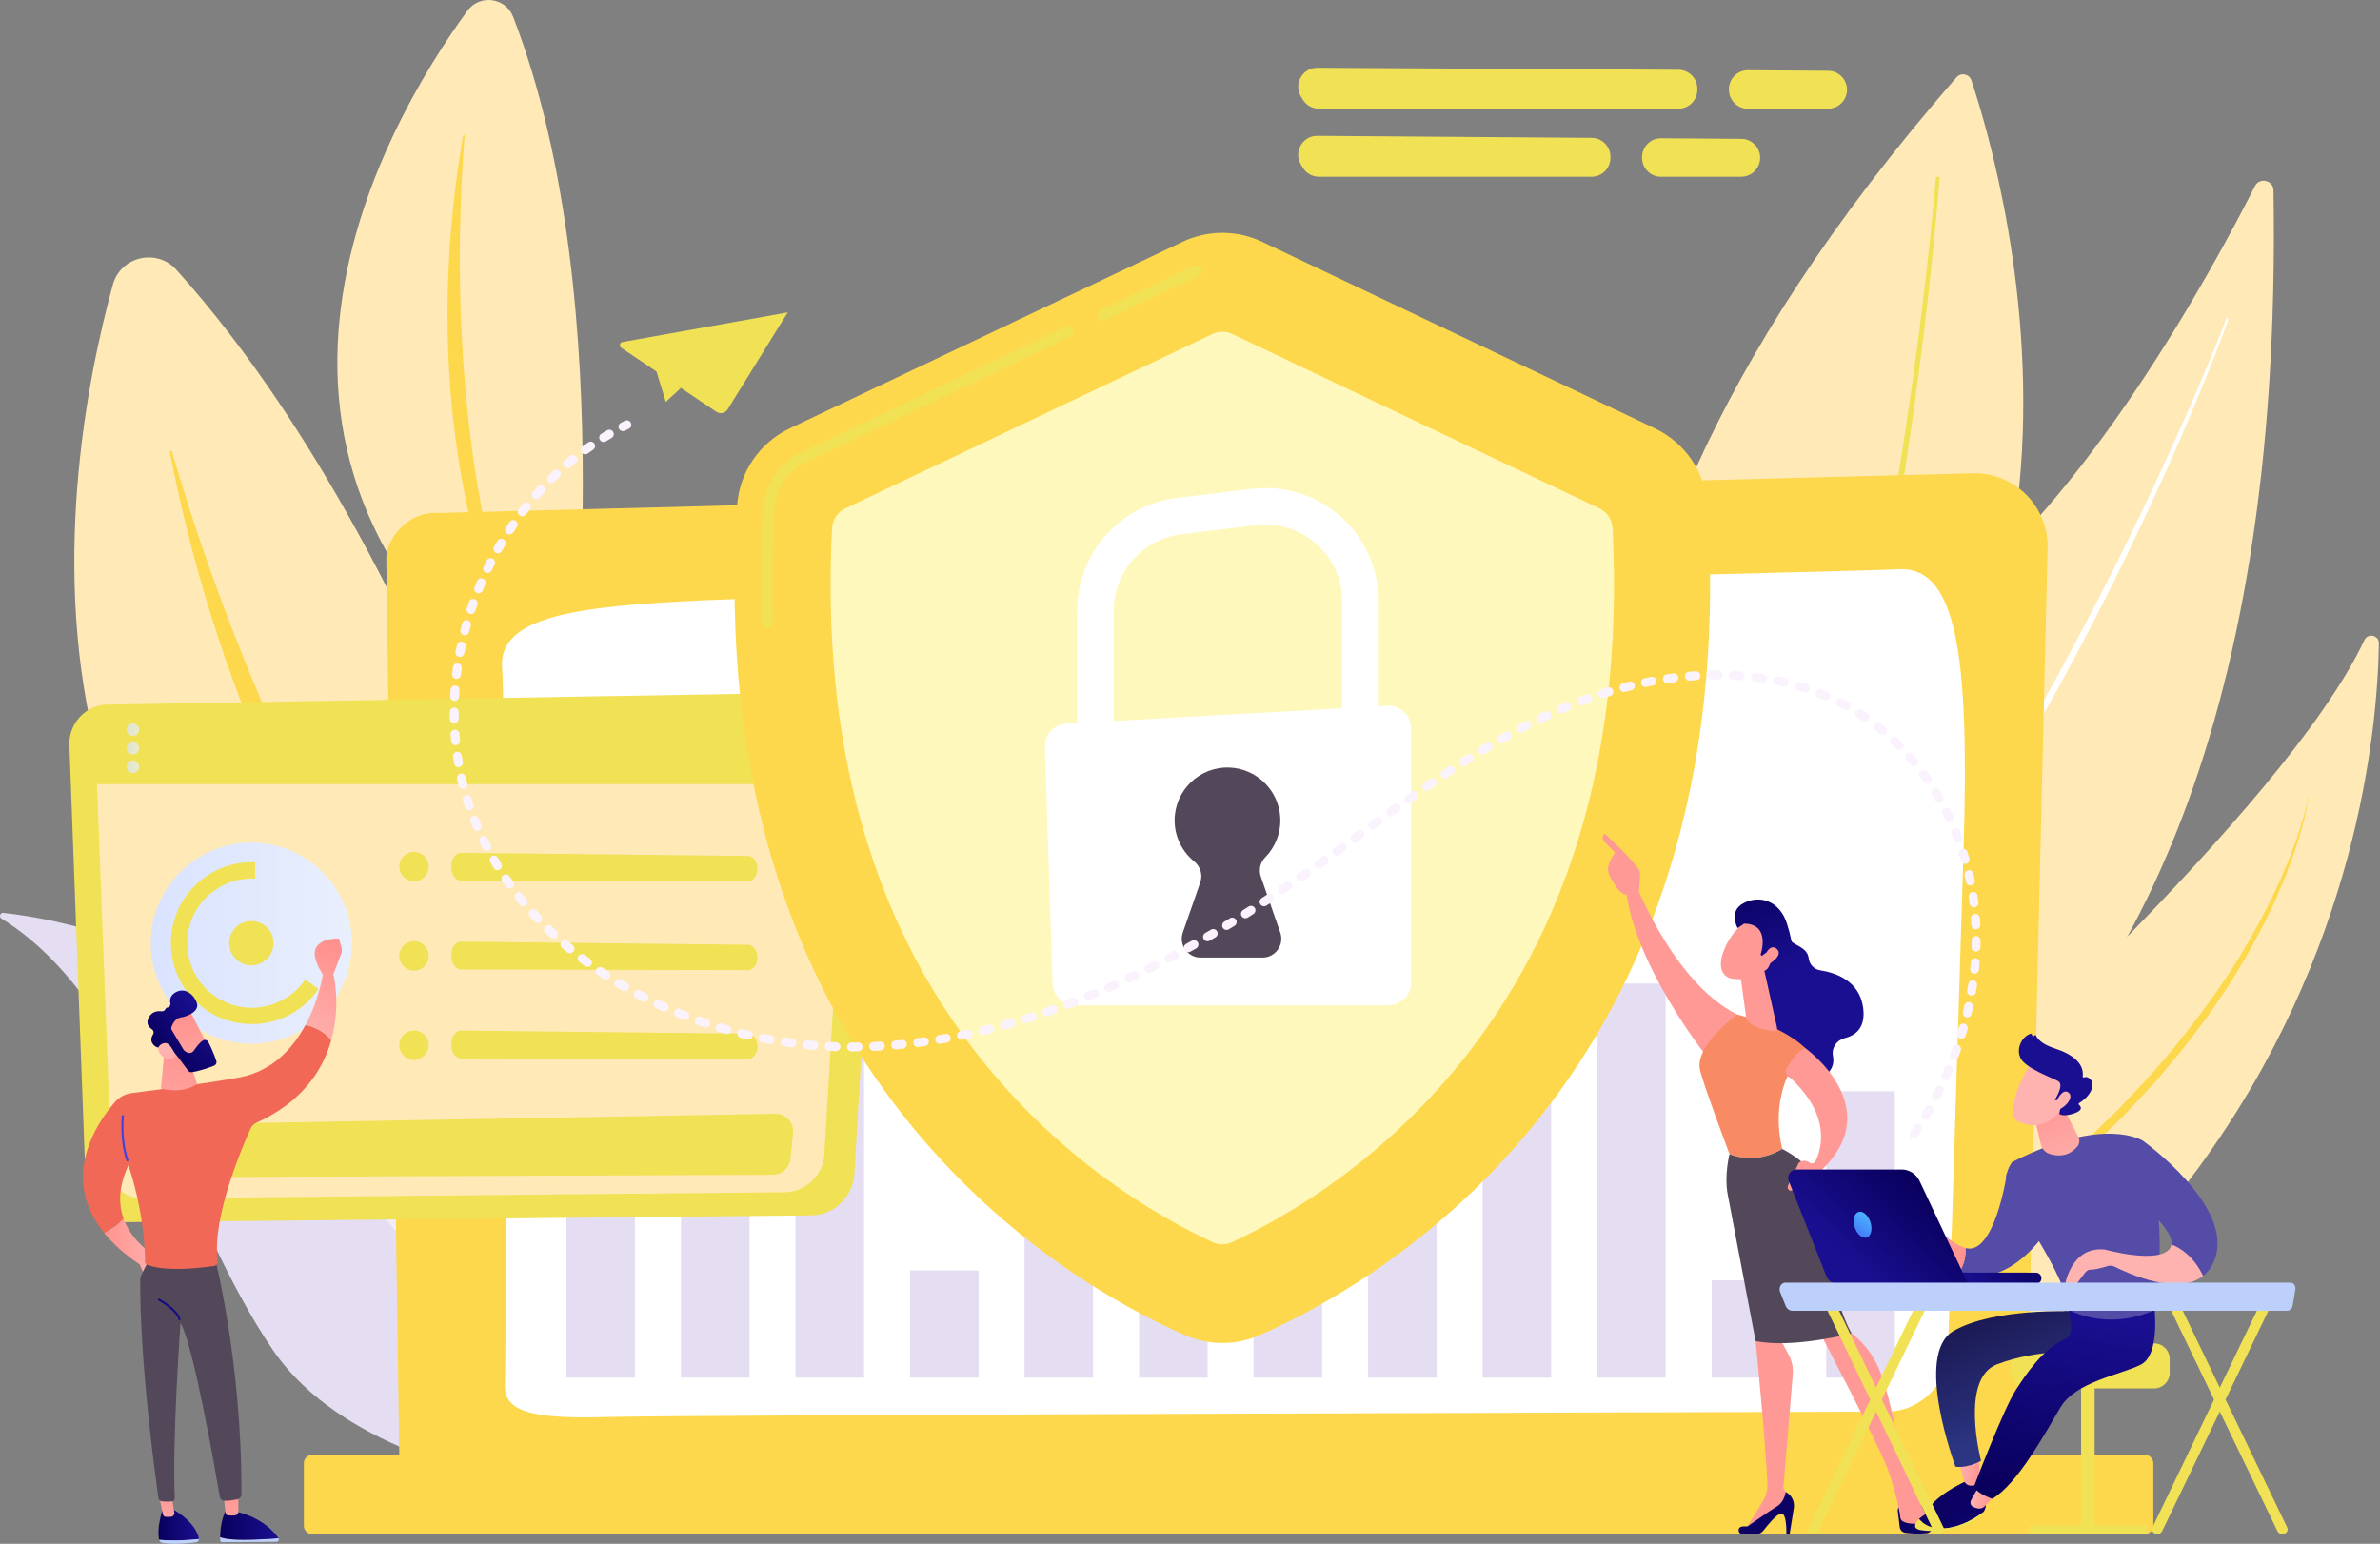 <svg width="427" height="277" viewBox="0 0 427 277" fill="none" xmlns="http://www.w3.org/2000/svg">
    <rect x="0" y="0" width="427" height="277" fill="#808080" stroke="none"/>
    <path d="M353.69 14.408C359.553 31.959 389.507 135.49 297.404 181.047C297.404 181.047 260.141 117.965 351.028 13.87C351.822 12.959 353.307 13.262 353.69 14.408Z" fill="#FFEAB7"/>
    <path d="M347.978 32.081C347.517 37.982 346.936 43.862 346.304 49.741C345.669 55.619 344.966 61.49 344.195 67.35C342.653 79.074 340.848 90.766 338.684 102.396C336.512 114.022 333.999 125.598 330.857 137.018C329.303 142.733 327.544 148.396 325.567 153.986C323.583 159.574 321.373 165.094 318.728 170.429C318.532 170.823 318.056 170.983 317.663 170.789C317.269 170.593 317.107 170.117 317.303 169.724L317.305 169.72L317.307 169.716C319.948 164.476 322.173 159.02 324.177 153.488C326.176 147.951 327.963 142.332 329.546 136.651C332.748 125.301 335.33 113.773 337.571 102.184C339.807 90.591 341.682 78.927 343.299 67.228C344.108 61.377 344.847 55.518 345.519 49.652C346.189 43.785 346.808 37.909 347.304 32.028V32.024C347.32 31.838 347.482 31.702 347.668 31.716C347.855 31.736 347.994 31.898 347.978 32.081Z" fill="#F1E155"/>
    <path d="M407.892 34.157C407.86 32.328 405.393 31.755 404.567 33.386C396.573 49.159 374.319 89.864 348.739 108.736C307.09 139.465 272.256 195.86 287.928 231.746C287.928 231.746 411.236 233.418 407.892 34.157Z" fill="#FFEAB7"/>
    <path d="M399.769 57.315C399.621 57.827 399.449 58.268 399.287 58.734L398.779 60.11L397.731 62.85C397.024 64.672 396.296 66.485 395.563 68.297C394.087 71.917 392.567 75.518 391.013 79.106C387.896 86.275 384.591 93.363 381.177 100.398C377.77 107.434 374.178 114.384 370.446 121.257L369.051 123.837L367.622 126.398C366.661 128.102 365.732 129.822 364.744 131.51L361.812 136.592L358.806 141.628C350.716 155.016 341.922 167.994 332.238 180.295C331.643 181.072 331.024 181.829 330.4 182.582L328.536 184.849L326.672 187.116C326.041 187.863 325.391 188.595 324.751 189.336C323.458 190.805 322.201 192.303 320.88 193.748L316.894 198.057C311.472 203.7 305.801 209.108 299.778 214.101C299.693 214.17 299.568 214.16 299.497 214.075C299.428 213.992 299.438 213.87 299.519 213.799L299.521 213.797C305.403 208.667 310.985 203.208 316.293 197.493L320.22 193.159C321.521 191.706 322.76 190.2 324.031 188.721C324.662 187.976 325.302 187.243 325.923 186.49L327.757 184.21L329.591 181.931C330.206 181.174 330.815 180.413 331.4 179.633L334.96 174.992C336.136 173.438 337.271 171.851 338.429 170.281C339.002 169.493 339.587 168.712 340.15 167.917L341.827 165.52L343.503 163.122C344.064 162.325 344.622 161.525 345.157 160.71C349.557 154.269 353.7 147.655 357.778 141.003C365.882 127.667 373.3 113.918 380.28 99.955C383.759 92.968 387.099 85.909 390.307 78.791C391.916 75.235 393.492 71.663 395.023 68.072C395.784 66.275 396.54 64.475 397.275 62.668L398.364 59.952L398.894 58.588C399.06 58.136 399.246 57.665 399.38 57.242L399.394 57.201C399.427 57.096 399.538 57.038 399.641 57.072C399.742 57.106 399.799 57.214 399.769 57.315Z" fill="white"/>
    <path d="M298.687 271.96C298.687 271.96 299.884 246.637 326.069 221.665C350.363 198.493 409.994 144.98 424.204 114.852C424.833 113.518 426.827 113.968 426.803 115.445C426.548 131.272 422.795 170.859 394.416 209.564C357.823 259.479 298.687 271.96 298.687 271.96Z" fill="#FFEAB7"/>
    <path d="M414.23 142.936C413.69 146.397 412.721 149.779 411.571 153.086C411.429 153.501 411.296 153.918 411.148 154.331L410.68 155.559L409.739 158.014L408.697 160.427C408.343 161.228 408.021 162.046 407.616 162.825C404.6 169.154 401.063 175.248 397.015 180.984C396.063 182.461 394.958 183.827 393.906 185.232C392.833 186.619 391.823 188.058 390.664 189.379L387.282 193.415C386.733 194.101 386.114 194.726 385.521 195.372L383.728 197.299L381.934 199.226L381.034 200.187L380.091 201.104L376.32 204.777C375.687 205.384 375.073 206.012 374.424 206.601L372.483 208.366L368.601 211.897L364.68 215.383C363.369 216.542 362.069 217.712 360.742 218.852C358.103 221.149 355.451 223.428 352.773 225.678C350.108 227.945 347.41 230.168 344.722 232.406L336.592 239.032C331.17 243.441 325.742 247.839 320.471 252.405C319.136 253.53 317.861 254.716 316.565 255.882C315.908 256.458 315.296 257.074 314.667 257.677C314.046 258.286 313.406 258.879 312.799 259.502C311.611 260.771 310.374 262 309.277 263.35L308.429 264.342C308.291 264.51 308.14 264.668 308.01 264.842L307.62 265.364L306.063 267.457L306.057 267.465C305.992 267.554 305.867 267.572 305.778 267.507C305.693 267.444 305.674 267.325 305.731 267.238C307.66 264.301 309.898 261.581 312.293 259.015C312.89 258.373 313.519 257.762 314.13 257.134C314.748 256.511 315.353 255.874 315.995 255.281C317.268 254.08 318.526 252.854 319.836 251.694C325.031 246.995 330.431 242.546 335.783 238.053C341.144 233.568 346.505 229.089 351.814 224.553C357.129 220.022 362.369 215.411 367.573 210.756L371.446 207.23L373.381 205.467C374.027 204.88 374.64 204.265 375.27 203.664L379.03 200.043L379.971 199.137L380.868 198.191L382.657 196.291C387.492 191.284 391.894 185.876 396.005 180.265C400.14 174.667 403.775 168.699 406.906 162.479C407.323 161.714 407.657 160.91 408.041 160.127L409.158 157.765L410.174 155.357L410.682 154.153C410.844 153.748 410.99 153.339 411.144 152.932C411.445 152.114 411.769 151.303 412.047 150.479L412.864 147.994C413.356 146.322 413.864 144.648 414.182 142.932C414.184 142.918 414.196 142.908 414.21 142.91C414.222 142.91 414.232 142.922 414.23 142.936Z" fill="#FDD84C"/>
    <path d="M109.641 214.059C109.641 214.059 84.259 106.887 31.655 48.416C28.119 44.485 21.639 46.001 20.242 51.099C10.906 85.197 -7.014 188.628 109.641 214.059Z" fill="#FFEAB7"/>
    <path d="M98.965 207.15C99.226 207.405 98.88 207.81 98.588 207.593C87.764 199.542 45.921 159.988 30.473 81.164C30.424 80.911 30.795 80.814 30.867 81.063C36.12 99.333 57.596 166.706 98.965 207.15Z" fill="#FDD84C"/>
    <path d="M102.015 131.944C102.015 131.944 112.133 54.82 92.065 3.025C90.717 -0.458 86.058 -1.082 83.858 1.934C69.142 22.105 31.374 85.899 102.015 131.944Z" fill="#FFEAB7"/>
    <path d="M96.7 124.703C96.808 124.938 96.478 125.118 96.34 124.9C91.213 116.871 73.506 80.262 83.075 24.347C83.106 24.168 83.375 24.197 83.361 24.379C82.245 37.759 79.529 87.627 96.7 124.703Z" fill="#FDD84C"/>
    <path d="M0.268 164.825C-0.238 164.512 0.025 163.732 0.616 163.797C10.05 164.819 44.347 170.632 70.081 202.294C93.626 231.263 105.401 255.445 109.417 264.616C110.212 266.431 108.761 268.429 106.79 268.234C95.112 267.071 62.583 262.104 48.976 242.249C32.715 218.522 24.409 179.732 0.268 164.825Z" fill="#E5DDF2"/>
    <path opacity="0.5" d="M27.975 181.207C27.975 181.207 58.689 192.798 106.96 264.901C106.96 264.901 54.61 195.008 27.975 181.207Z" fill="white"/>
    <path d="M363.498 261.801C363.498 264.661 361.156 267.001 358.294 267.001H76.85C73.988 267.001 71.646 264.661 71.646 261.801L69.304 100.063C69.304 97.203 72.674 91.621 78.849 92.04L353.906 84.922C357.497 84.829 360.97 86.211 363.514 88.747C366.058 91.283 367.45 94.748 367.365 98.336L363.498 261.801Z" fill="#FDD84C"/>
    <path d="M358.359 256.811C358.359 259.519 356.144 261.735 353.436 261.735H83.638C80.93 261.735 78.715 259.519 78.715 256.811L76.505 109.986C76.766 101.15 84.512 97.974 89.207 98.162L352.823 91.089C355.347 91.022 357.786 91.995 359.573 93.775C361.36 95.558 362.342 97.998 362.279 100.522L358.359 256.811Z" fill="#FDD84C"/>
    <path d="M81.63 186.733C81.412 186.733 81.237 186.559 81.233 186.342L81.059 174.434C81.055 174.215 81.231 174.033 81.45 174.031C81.452 174.031 81.454 174.031 81.456 174.031C81.673 174.031 81.849 174.205 81.853 174.423L82.027 186.33C82.031 186.549 81.855 186.731 81.636 186.733C81.634 186.733 81.632 186.733 81.63 186.733Z" fill="#FDD84C"/>
    <path d="M81.201 157.554C80.984 157.554 80.808 157.38 80.804 157.162L80.134 111.558C80.148 108.512 81.087 106.079 82.923 104.319C86.265 101.117 91.493 101.277 91.715 101.287L175.899 99.028C176.123 99.016 176.302 99.196 176.308 99.415C176.314 99.635 176.14 99.819 175.921 99.825L91.713 102.084C91.478 102.076 86.574 101.924 83.472 104.896C81.796 106.502 80.942 108.743 80.928 111.556L81.599 157.152C81.602 157.372 81.427 157.554 81.207 157.556C81.205 157.554 81.203 157.554 81.201 157.554Z" fill="#FDD84C"/>
    <path d="M90.6 248.664C90.882 236.53 90.778 129.067 90.08 119.787C89.384 110.506 103.837 108.765 126.031 107.721C148.222 106.678 335.464 102.543 340.285 102.151C351.121 101.272 353.364 117.47 352.281 152.634C351.466 179.052 350.116 222.571 349.496 242.584C349.31 248.544 344.44 253.272 338.478 253.288C293.421 253.412 120.727 253.906 109.229 254.248C96 254.642 90.489 253.477 90.6 248.664Z" fill="white"/>
    <path d="M384.846 275.255H56.005C55.189 275.255 54.52 274.587 54.52 273.77V262.527C54.52 261.711 55.189 261.043 56.005 261.043H384.848C385.664 261.043 386.332 261.711 386.332 262.527V273.77C386.33 274.589 385.662 275.255 384.846 275.255Z" fill="#FDD84C"/>
    <g opacity="0.6">
    <path opacity="0.6" d="M113.918 193.98H101.621V247.193H113.918V193.98Z" fill="#B7A0DC"/>
    <path opacity="0.6" d="M134.465 212.27H122.168V247.194H134.465V212.27Z" fill="#B7A0DC"/>
    <path opacity="0.6" d="M155.011 167.07H142.715V247.193H155.011V167.07Z" fill="#B7A0DC"/>
    <path opacity="0.6" d="M175.558 227.945H163.262V247.194H175.558V227.945Z" fill="#B7A0DC"/>
    <path opacity="0.6" d="M196.108 177.781H183.812V247.192H196.108V177.781Z" fill="#B7A0DC"/>
    <path opacity="0.6" d="M216.655 189.801H204.358V247.194H216.655V189.801Z" fill="#B7A0DC"/>
    <path opacity="0.6" d="M237.202 202.863H224.905V247.193H237.202V202.863Z" fill="#B7A0DC"/>
    <path opacity="0.6" d="M257.749 150.871H245.452V247.192H257.749V150.871Z" fill="#B7A0DC"/>
    <path opacity="0.6" d="M278.296 161.062H265.999V247.196H278.296V161.062Z" fill="#B7A0DC"/>
    <path opacity="0.6" d="M298.844 176.477H286.548V247.194H298.844V176.477Z" fill="#B7A0DC"/>
    <path opacity="0.6" d="M319.391 229.73H307.095V247.192H319.391V229.73Z" fill="#B7A0DC"/>
    <path opacity="0.6" d="M339.938 195.809H327.642V247.193H339.938V195.809Z" fill="#B7A0DC"/>
    </g>
    <path d="M19.232 126.424L148.66 124.236C153.87 124.147 158.052 128.616 157.742 133.943L153.287 210.555C153.044 214.747 149.67 218.032 145.568 218.072L21.157 219.301C18.084 219.331 15.546 216.854 15.429 213.711L12.452 133.753C12.304 129.798 15.364 126.489 19.232 126.424Z" fill="#F1E155"/>
    <path d="M14.612 135.349C14.468 131.584 17.449 128.437 21.216 128.376L147.266 126.294C152.34 126.211 156.413 130.463 156.113 135.529L151.774 208.417C151.537 212.406 148.252 215.531 144.257 215.57L23.094 216.741C20.102 216.77 17.629 214.412 17.514 211.421L14.612 135.349Z" fill="#F1E155"/>
    <path d="M17.285 137.529C17.149 133.944 19.985 130.947 23.573 130.888L143.601 128.907C148.434 128.828 152.312 132.876 152.025 137.701L147.894 207.109C147.669 210.908 144.54 213.882 140.735 213.92L25.36 215.035C22.509 215.062 20.155 212.817 20.046 209.971L17.285 137.529Z" fill="#FFEAB7"/>
    <path d="M147.554 126.236L20.977 128.325C17.194 128.388 14.203 131.547 14.346 135.328L14.549 140.691H156.127L156.435 135.51C156.742 130.422 152.652 126.153 147.554 126.236Z" fill="#F1E155"/>
    <g opacity="0.85">
    <path opacity="0.85" d="M24.959 130.916C24.959 131.544 24.449 132.054 23.82 132.054C23.192 132.054 22.682 131.544 22.682 130.916C22.682 130.287 23.192 129.777 23.82 129.777C24.451 129.777 24.959 130.287 24.959 130.916Z" fill="url(#paint0_linear_5499_24255)"/>
    <path opacity="0.85" d="M24.959 134.252C24.959 134.88 24.449 135.39 23.82 135.39C23.192 135.39 22.682 134.88 22.682 134.252C22.682 133.623 23.192 133.113 23.82 133.113C24.451 133.113 24.959 133.621 24.959 134.252Z" fill="url(#paint1_linear_5499_24255)"/>
    <path opacity="0.85" d="M24.959 137.588C24.959 138.216 24.449 138.726 23.82 138.726C23.192 138.726 22.682 138.216 22.682 137.588C22.682 136.959 23.192 136.449 23.82 136.449C24.451 136.449 24.959 136.959 24.959 137.588Z" fill="url(#paint2_linear_5499_24255)"/>
    </g>
    <path d="M45.094 187.273C55.059 187.273 63.137 179.195 63.137 169.23C63.137 159.265 55.059 151.188 45.094 151.188C35.13 151.188 27.052 159.265 27.052 169.23C27.052 179.195 35.13 187.273 45.094 187.273Z" fill="url(#paint3_linear_5499_24255)"/>
    <path d="M45.094 173.208C47.291 173.208 49.071 171.427 49.071 169.231C49.071 167.034 47.291 165.254 45.094 165.254C42.898 165.254 41.117 167.034 41.117 169.231C41.117 171.427 42.898 173.208 45.094 173.208Z" fill="#F1E155"/>
    <path d="M54.766 175.746C52.681 178.808 49.166 180.82 45.181 180.82C38.781 180.82 33.593 175.632 33.593 169.231C33.593 162.831 38.781 157.642 45.181 157.642C45.377 157.642 45.573 157.648 45.767 157.656V154.719C45.573 154.711 45.377 154.707 45.181 154.707C37.16 154.707 30.657 161.21 30.657 169.231C30.657 177.252 37.16 183.755 45.181 183.755C50.145 183.755 54.525 181.267 57.144 177.468L54.766 175.746Z" fill="#F1E155"/>
    <path d="M76.922 155.508C76.912 156.969 75.721 158.145 74.262 158.135C72.801 158.125 71.625 156.933 71.635 155.475C71.645 154.014 72.837 152.838 74.295 152.848C75.756 152.858 76.932 154.049 76.922 155.508Z" fill="#F1E155"/>
    <path d="M71.924 155.352C71.93 155.251 71.942 155.152 71.96 155.055L71.924 155.352Z" fill="url(#paint4_linear_5499_24255)"/>
    <path d="M76.922 171.536C76.912 172.996 75.721 174.172 74.262 174.163C72.803 174.153 71.625 172.961 71.635 171.502C71.645 170.041 72.837 168.865 74.295 168.875C75.756 168.885 76.932 170.077 76.922 171.536Z" fill="#F1E155"/>
    <path d="M71.924 171.379C71.93 171.278 71.942 171.179 71.96 171.082L71.924 171.379Z" fill="url(#paint5_linear_5499_24255)"/>
    <path d="M76.922 187.563C76.912 189.024 75.721 190.2 74.262 190.19C72.801 190.18 71.625 188.988 71.635 187.529C71.645 186.069 72.837 184.893 74.295 184.902C75.756 184.91 76.932 186.102 76.922 187.563Z" fill="#F1E155"/>
    <path d="M71.924 187.407C71.93 187.305 71.942 187.206 71.96 187.109L71.924 187.407Z" fill="url(#paint6_linear_5499_24255)"/>
    <path d="M80.988 155.372L81 155.823C81.034 157.042 81.795 158.009 82.726 158.013L134.168 158.12C135.128 158.124 135.909 157.104 135.907 155.845C135.905 154.609 135.152 153.603 134.209 153.577L82.755 153.02C81.761 152.994 80.953 154.068 80.988 155.372Z" fill="#F1E155"/>
    <path d="M80.988 171.317L81 171.768C81.034 172.988 81.795 173.954 82.726 173.958L134.168 174.065C135.128 174.069 135.909 173.049 135.907 171.79C135.905 170.554 135.152 169.548 134.209 169.523L82.755 168.965C81.761 168.94 80.953 170.015 80.988 171.317Z" fill="#F1E155"/>
    <path d="M80.988 187.267L81 187.717C81.034 188.937 81.795 189.904 82.726 189.907L134.168 190.014C135.128 190.018 135.909 188.998 135.907 187.739C135.905 186.504 135.152 185.498 134.209 185.472L82.755 184.915C81.761 184.889 80.953 185.964 80.988 187.267Z" fill="#F1E155"/>
    <path d="M142.293 203.367C142.497 201.459 140.982 199.807 139.065 199.84L28.633 201.799C26.694 201.833 25.233 203.576 25.54 205.492L26.026 208.537C26.275 210.089 27.617 211.23 29.189 211.224L138.646 210.793C140.273 210.787 141.633 209.557 141.805 207.941L142.293 203.367Z" fill="#F1E155"/>
    <path d="M35.703 276.137C35.703 276.083 35.701 276.028 35.687 275.973C34.869 272.725 30.803 270.703 30.803 270.703L29.192 270.83C28.267 273.692 28.386 275.447 28.534 276.228C28.538 276.25 28.544 276.271 28.55 276.291C29.88 276.41 32.614 276.489 35.703 276.137Z" fill="url(#paint7_linear_5499_24255)"/>
    <path d="M28.552 276.293C28.623 276.554 28.817 276.757 29.064 276.809C30.953 277.206 33.958 276.886 35.219 276.722C35.498 276.686 35.701 276.427 35.705 276.137C32.614 276.491 29.88 276.411 28.552 276.293Z" fill="#BDD0FB"/>
    <path d="M22.172 218.664C21.178 219.726 19.713 220.643 18.682 221.216C20.221 223.119 22.303 225.023 25.06 226.889L25.849 228.66L28.377 225.63C28.379 225.63 23.843 223.37 22.172 218.664Z" fill="url(#paint8_linear_5499_24255)"/>
    <path d="M28.546 268.43L29.228 271.713C29.277 271.954 29.463 272.134 29.686 272.156C29.961 272.181 30.351 272.197 30.744 272.138C31.096 272.086 31.341 271.729 31.278 271.345L30.803 268.43H28.546Z" fill="url(#paint9_linear_5499_24255)"/>
    <path d="M42.678 276.259C40.899 276.21 39.98 276 39.504 275.805C39.502 275.981 39.504 276.162 39.51 276.348C39.516 276.548 39.664 276.706 39.846 276.706L49.612 276.643C49.924 276.641 50.106 276.279 49.972 275.994C48.689 276.099 45.428 276.336 42.678 276.259Z" fill="#BDD0FB"/>
    <path d="M49.97 275.992C49.958 275.967 49.948 275.943 49.931 275.919C49.069 274.714 46.871 272.314 42.53 271.272L40.447 271.207C40.447 271.207 39.52 272.818 39.502 275.805C39.978 275.998 40.897 276.208 42.676 276.259C45.428 276.336 48.689 276.099 49.97 275.992Z" fill="url(#paint10_linear_5499_24255)"/>
    <path d="M40.063 268.053C40.087 268.209 40.372 270.567 40.483 271.482C40.508 271.7 40.666 271.868 40.864 271.892C41.218 271.933 41.793 271.973 42.295 271.87C42.566 271.814 42.762 271.554 42.762 271.251V267.547L40.063 268.053Z" fill="url(#paint11_linear_5499_24255)"/>
    <path d="M38.393 224.998C38.393 224.998 43.415 244.086 43.324 268.108C43.322 268.547 43.016 268.925 42.587 269.014C41.956 269.146 41.027 269.304 40.258 269.282C39.847 269.27 39.505 268.966 39.436 268.563C38.733 264.434 34.69 241.165 32.388 237.388C32.388 237.388 30.872 258.11 31.358 268.861C31.37 269.128 31.174 269.361 30.909 269.391C30.506 269.438 29.861 269.472 29.039 269.385C28.727 269.352 28.476 269.116 28.432 268.806C27.93 265.311 25.043 244.503 25.167 229.517C25.175 228.671 27.403 224.996 27.403 224.996H38.393V224.998Z" fill="url(#paint12_linear_5499_24255)"/>
    <path d="M54.817 183.891C52.613 187.994 48.952 192.183 42.997 193.305C37.5 194.341 27.628 195.622 23.659 196.122C22.465 196.272 21.374 196.861 20.588 197.77C17.468 201.38 10.625 211.259 18.68 221.215C19.71 220.644 21.175 219.725 22.171 218.663C21.279 216.151 21.206 212.941 23.074 209.006C23.137 209.318 23.216 209.626 23.313 209.931C25.887 218.084 26.025 224.87 26.019 226.435C26.019 226.647 26.146 226.839 26.343 226.918C29.731 228.276 36.252 227.467 38.44 227.141C38.842 227.082 39.112 226.708 39.057 226.305C37.982 218.521 43.497 205.718 44.953 202.51C45.167 202.042 45.542 201.664 46.011 201.453C54.338 197.685 57.96 191.886 59.426 186.662C58.157 184.958 56.188 184.213 54.817 183.891Z" fill="#F16856"/>
    <path d="M59.426 186.662C61.205 180.331 59.821 174.844 59.821 174.844H57.924C57.924 174.844 57.275 179.315 54.816 183.893C56.188 184.213 58.157 184.958 59.426 186.662Z" fill="url(#paint13_linear_5499_24255)"/>
    <path d="M58.592 175.853C58.592 175.853 55.704 172.112 56.643 170.163C57.582 168.214 60.798 168.403 60.798 168.403L61.248 169.931C61.367 170.333 61.351 170.764 61.203 171.155L59.426 175.853H58.592Z" fill="url(#paint14_linear_5499_24255)"/>
    <path d="M29.516 188.631L28.863 195.302C28.863 195.302 32.615 196.433 35.345 194.508L33.425 188.445L29.516 188.631Z" fill="url(#paint15_linear_5499_24255)"/>
    <path d="M33.87 181.031C33.962 181.116 37.681 188.423 37.681 188.423L33.463 190.459L28.907 184.057C28.907 184.057 32.358 179.608 33.87 181.031Z" fill="url(#paint16_linear_5499_24255)"/>
    <path d="M30.773 184.234C30.698 184.428 30.715 184.645 30.824 184.825L32.927 188.332C32.959 188.385 32.996 188.433 33.042 188.476C33.293 188.709 34.149 189.387 34.811 188.464C35.376 187.677 35.906 186.962 36.473 186.667C36.805 186.495 37.213 186.632 37.381 186.966C37.727 187.654 38.399 189.053 38.82 190.382C38.924 190.714 38.754 191.071 38.43 191.202C37.576 191.548 35.888 192.174 34.39 192.38C34.145 192.413 33.9 192.311 33.754 192.109C33.109 191.226 31.293 188.759 30.674 188.142C30.099 187.569 29.035 187.784 28.557 187.923C28.375 187.974 28.181 187.95 28.019 187.851C27.533 187.559 26.685 186.83 27.462 185.596C27.656 185.29 27.557 184.881 27.254 184.681C26.713 184.323 26.124 183.655 26.683 182.57C27.25 181.471 28.264 181.374 28.956 181.457C29.263 181.495 29.573 181.335 29.69 181.05C29.741 180.923 29.846 180.815 30.038 180.777C30.399 180.704 30.636 180.372 30.565 180.01C30.443 179.39 30.536 178.581 31.528 178.036C33.348 177.035 34.941 178.666 35.347 180.042C35.752 181.418 33.718 182.39 32.437 182.552C31.496 182.673 30.98 183.699 30.773 184.234Z" fill="url(#paint17_linear_5499_24255)"/>
    <path d="M31.465 189.432C31.465 189.432 30.656 187.064 29.62 187.151C28.585 187.238 27.77 188.27 29.053 189.43C30.65 190.871 31.465 189.432 31.465 189.432Z" fill="url(#paint18_linear_5499_24255)"/>
    <path d="M22.734 208.395C21.368 204.66 21.864 200.147 21.868 200.102L22.244 200.145C22.238 200.189 21.754 204.614 23.088 208.265L22.734 208.395Z" fill="url(#paint19_linear_5499_24255)"/>
    <path d="M32.202 236.902C32.117 236.902 32.042 236.845 32.019 236.76C31.602 235.153 28.482 233.388 28.451 233.37C28.36 233.318 28.326 233.204 28.378 233.113C28.429 233.022 28.544 232.988 28.635 233.04C28.769 233.115 31.926 234.902 32.382 236.665C32.408 236.766 32.349 236.87 32.246 236.896C32.234 236.9 32.218 236.902 32.202 236.902Z" fill="url(#paint20_linear_5499_24255)"/>
    <path d="M306.352 90.768C305.963 84.759 302.336 79.436 296.896 76.853L226.43 43.384C221.917 41.242 216.679 41.242 212.166 43.384L141.7 76.853C136.26 79.436 132.633 84.759 132.244 90.768C125.634 192.94 191.145 230.167 212.621 239.57C216.881 241.436 221.719 241.436 225.977 239.57C247.451 230.167 312.962 192.94 306.352 90.768Z" fill="#FDD84C"/>
    <path d="M197.982 57.482C197.61 57.482 197.252 57.273 197.082 56.915C196.847 56.419 197.059 55.826 197.555 55.59L214.206 47.682C214.702 47.447 215.295 47.658 215.53 48.154C215.765 48.651 215.554 49.244 215.058 49.479L198.407 57.387C198.268 57.45 198.124 57.482 197.982 57.482Z" fill="#F1E155"/>
    <path d="M137.63 112.627C137.096 112.627 136.655 112.204 136.636 111.666C136.412 105.021 136.529 98.093 136.983 91.074C137.26 86.796 139.848 82.993 143.736 81.145L191.139 58.631C191.635 58.396 192.228 58.608 192.463 59.104C192.698 59.6 192.487 60.193 191.991 60.428L144.587 82.942C141.352 84.48 139.197 87.644 138.966 91.202C138.517 98.154 138.401 105.017 138.62 111.599C138.638 112.148 138.209 112.607 137.659 112.627C137.651 112.627 137.642 112.627 137.63 112.627Z" fill="#F1E155"/>
    <path d="M289.312 94.756C289.235 93.232 288.327 91.872 286.95 91.218L221.075 59.931C219.95 59.398 218.645 59.398 217.521 59.931L151.644 91.218C150.266 91.872 149.359 93.232 149.282 94.756C147.333 132.869 156.137 164.669 175.466 189.317C190.202 208.109 207.442 218.178 217.542 222.876C218.655 223.394 219.936 223.394 221.049 222.876C231.151 218.178 248.39 208.107 263.125 189.317C282.455 164.669 291.259 132.869 289.312 94.756Z" fill="#FFF8BC"/>
    <path d="M199.818 135.705H193.252V109.543C193.252 99.266 200.945 90.583 211.146 89.341L224.57 87.711C230.347 87.009 236.16 88.82 240.517 92.678C244.873 96.538 247.372 102.089 247.372 107.91V130.752H240.806V107.912C240.806 103.969 239.114 100.209 236.162 97.594C233.211 94.979 229.274 93.753 225.36 94.23L211.937 95.86C205.027 96.701 199.816 102.583 199.816 109.543V135.705H199.818Z" fill="white"/>
    <path d="M191.313 129.831L248.864 126.643C251.202 126.513 253.167 128.375 253.167 130.715V176.308C253.167 178.561 251.341 180.386 249.089 180.386H192.922C190.722 180.386 188.917 178.64 188.846 176.44L187.462 134.036C187.389 131.82 189.099 129.954 191.313 129.831Z" fill="white"/>
    <path d="M229.697 167.328L226.214 157.312C225.795 156.109 226.08 154.762 226.975 153.855C228.76 152.047 229.824 149.524 229.697 146.755C229.476 141.871 225.485 137.91 220.597 137.722C215.189 137.514 210.739 141.837 210.739 147.198C210.739 150.173 212.109 152.825 214.252 154.565C215.363 155.466 215.819 156.949 215.351 158.301L212.21 167.33C211.447 169.526 213.076 171.819 215.402 171.819H226.503C228.829 171.817 230.46 169.524 229.697 167.328Z" fill="#534859"/>
    <path d="M318.28 165.988C318.28 165.988 320.724 167.176 321.172 168.542C321.532 169.637 324.234 169.779 324.501 171.932C324.639 173.045 325.461 173.934 326.57 174.104C329.33 174.527 333.581 175.96 334.261 180.75C334.781 184.406 332.917 185.792 330.96 186.272C329.523 186.624 328.569 188.022 328.859 189.473C329.138 190.864 328.723 192.473 326.311 193.744C320.909 196.594 315.515 186.992 315.515 186.992L314.41 170.224L318.28 165.988Z" fill="url(#paint21_linear_5499_24255)"/>
    <path d="M292.855 157.148C292.855 157.148 299.805 176.096 311.649 182.018C311.649 182.018 307.708 188.45 305.65 188.84C305.65 188.84 292.998 172.647 291.709 159.382L292.855 157.148Z" fill="#FF9995"/>
    <path d="M340.484 271.124L340.834 273.998C340.901 274.544 341.33 274.975 341.875 275.036C342.797 275.141 344.275 275.25 345.722 275.095C346.356 275.028 346.77 274.386 346.576 273.777C346.224 272.668 345.578 271.002 344.649 270.023H341.46C340.869 270.025 340.413 270.539 340.484 271.124Z" fill="url(#paint22_linear_5499_24255)"/>
    <path d="M315.518 237.461L314.98 240.626C314.98 240.626 316.783 258.876 317.103 266.175C317.152 267.32 316.858 268.45 316.257 269.427L313.124 274.515L321.086 269.816L321.244 268.844L319.941 267.051L321.649 246.607C321.75 245.405 321.501 244.201 320.936 243.138L319.289 240.044L315.518 237.461Z" fill="#FF9995"/>
    <path d="M312.598 275.25H315.138C315.614 275.25 316.063 275.033 316.352 274.655C317.144 273.625 318.785 271.617 319.569 271.566C320.625 271.494 320.491 275.25 320.491 275.25H321.084L321.833 270.583C322.02 269.409 321.437 268.245 320.384 267.695C320.384 267.695 320.143 269.482 318.832 270.271C317.524 271.062 313.503 273.89 313.503 273.89C313.503 273.89 313.011 273.821 312.471 273.918C311.671 274.064 311.784 275.25 312.598 275.25Z" fill="url(#paint23_linear_5499_24255)"/>
    <path d="M326.423 238.964C326.423 238.964 336.978 258.985 338.656 263.557C340.334 268.129 340.921 271.942 340.945 272.303C340.981 272.867 341.682 273.408 343.617 273.408C344.616 273.408 345.104 273.009 345.345 272.622C345.549 272.291 345.561 271.878 345.389 271.528C344.778 270.293 342.841 266.344 342.123 264.553C341.267 262.414 339.423 252.725 338.413 249.355C337.403 245.985 336.261 242.33 331.859 238.964C331.855 238.964 328.832 236.005 326.423 238.964Z" fill="#FF9995"/>
    <path d="M319.755 206.16C317.034 194.622 323.93 188.098 323.93 188.098C319.578 183.921 311.649 182.02 311.649 182.02C311.649 182.02 304.083 187.552 304.98 191.881C305.506 194.419 310.299 207.081 310.299 207.081C310.299 207.081 314.729 209.178 319.755 206.16Z" fill="#F98B64"/>
    <path d="M325.791 211.873C324.683 208.534 319.755 206.16 319.755 206.16C314.728 209.178 310.297 207.081 310.297 207.081C310.297 207.081 309.302 210.88 309.988 214.411C310.674 217.941 314.977 240.629 314.977 240.629C321.759 242.002 332.188 239.247 332.188 239.247C327.869 231.578 326.9 215.209 325.791 211.873Z" fill="#534859"/>
    <path d="M316.595 174.391L318.808 184.333C319.02 185.209 318.221 185.066 317.336 184.898C315.885 184.626 314.017 184.062 313.392 182.934C313.329 182.819 313.298 182.689 313.28 182.558L312.329 175.664C312.254 175.116 312.548 174.586 313.054 174.361L314.889 173.547C315.594 173.236 316.413 173.64 316.595 174.391Z" fill="#FF9995"/>
    <path d="M323.93 188.098C323.93 188.098 339.379 199.151 325.907 210.766C325.907 210.766 325.393 211.347 324.383 211.649C323.873 211.801 322.363 212.944 321.598 213.539C321.353 213.73 320.997 213.665 320.831 213.4C320.7 213.193 320.687 212.934 320.791 212.715L322.705 208.67C323.236 208.174 324.049 208.139 324.62 208.587C324.986 208.874 325.519 208.753 325.723 208.338C326.765 206.217 328.731 199.977 320.681 192.927C320.378 192.662 320.301 192.223 320.487 191.867C321.052 190.78 322.347 188.621 323.93 188.098Z" fill="#FF9995"/>
    <path d="M313.997 164.93C313.997 164.93 311.376 166.037 309.593 169.826C307.811 173.615 309.143 175.365 310.815 175.604C312.487 175.843 314.988 175.807 317.632 173.36C320.277 170.911 317.405 163.618 313.997 164.93Z" fill="#FF9995"/>
    <path d="M315.853 171.334C315.853 171.334 317.832 165.792 312.918 165.727L311.762 166.535C311.762 166.535 309.959 163.462 312.918 161.995C315.877 160.528 319.34 161.74 320.601 165.727C321.86 169.714 322.076 172.382 319.98 174.29C317.885 176.197 317.021 174.035 317.021 174.035C317.021 174.035 318.162 172.25 317.697 171.295C317.233 170.34 316.162 171.493 316.162 171.493L315.853 171.334Z" fill="url(#paint24_linear_5499_24255)"/>
    <path d="M316.405 171.954C316.405 171.954 317.405 169.1 318.74 170.236C320.074 171.373 317.654 172.873 316.708 173.359L316.405 171.954Z" fill="#FF9995"/>
    <path d="M292.187 160.598C292.081 160.936 293.31 161.448 294.032 160.07C294.057 159.41 294.459 156.579 294.063 156.04C291.96 153.174 287.882 149.578 287.882 149.578C287.192 150.258 287.762 150.926 287.762 150.926L289.74 152.986C289.327 153.733 288.821 154.364 288.586 155.269C288.406 155.953 288.517 156.686 288.863 157.309C289.211 157.933 289.683 158.748 290.132 159.384C290.98 160.588 292.187 160.598 292.187 160.598Z" fill="#FF9995"/>
    <path d="M291.172 159.19C291.024 158.359 290.569 156.096 290.257 155.586C290.035 155.226 289.964 154.926 290.035 154.667C290.097 154.45 290.253 154.278 290.516 154.145L290.634 154.086L292.577 155.732L293.162 157.302L292.789 157.44L292.241 155.968L290.587 154.564C290.496 154.628 290.443 154.697 290.421 154.774C290.379 154.918 290.441 155.122 290.597 155.377C291.014 156.055 291.544 158.992 291.565 159.118L291.172 159.19Z" fill="#FF9995"/>
    <path d="M375.802 247.309H373.371V274.724H375.802V247.309Z" fill="#F1E155"/>
    <path d="M385.239 275.252H363.937V274.167C363.937 273.855 364.19 273.602 364.502 273.602H384.63C384.966 273.602 385.239 273.874 385.239 274.21V275.252Z" fill="#F1E155"/>
    <path d="M389.267 246.338C389.267 247.866 388.016 249.117 386.488 249.117H363.583C362.055 249.117 360.804 247.866 360.804 246.338V243.826C360.804 242.298 362.055 241.047 363.583 241.047H386.486C388.014 241.047 389.265 242.298 389.265 243.826V246.338H389.267Z" fill="#F1E155"/>
    <path d="M353.028 265.625C353.028 265.625 345.165 269.011 345.615 272.555C345.615 272.555 353.743 270.995 355.198 268.673C356.653 266.35 355.85 265.004 355.85 265.004L353.028 265.625Z" fill="#0B0264"/>
    <path d="M354.955 261.754L355.355 265.205C355.414 265.725 355.125 266.239 354.633 266.417C354.386 266.506 354.062 266.567 353.637 266.569C353.038 266.573 352.506 266.178 352.346 265.6L351.573 262.809L354.955 261.754Z" fill="url(#paint25_linear_5499_24255)"/>
    <path d="M372.13 235.293C372.13 235.293 357.669 234.623 350.472 238.819C343.275 243.016 350.837 263.158 350.837 263.158C350.837 263.158 352.717 263.561 355.423 262.116C355.423 262.116 351.561 247.372 358.269 244.807C365.812 241.923 373.616 242.624 373.616 242.624L372.171 235.75L372.13 235.293Z" fill="url(#paint26_linear_5499_24255)"/>
    <path d="M347.197 270.999C348.841 270.639 353.718 268.619 354.459 268.645C355.2 268.672 356.25 269.781 356.25 269.781C356.25 269.781 356.43 270.388 355.9 271.258C354.643 272.238 351.937 274.037 348.79 274.233C346.475 274.377 345.082 273.456 344.285 272.562C344.983 271.886 346.102 271.238 347.197 270.999Z" fill="url(#paint27_linear_5499_24255)"/>
    <path d="M348.79 274.237C351.937 274.039 354.643 272.24 355.9 271.262C355.542 271.851 354.86 272.558 353.577 273.284C350.397 275.081 345.141 274.818 344.099 274.414C343.265 274.09 343.522 273.311 344.285 272.568C345.082 273.462 346.475 274.381 348.79 274.237Z" fill="#F1E155"/>
    <path d="M357.976 267.979C357.869 268.386 356.716 269.61 356.05 270.292C355.734 270.616 355.273 270.754 354.833 270.657C354.552 270.596 354.236 270.501 353.961 270.351C353.55 270.128 353.406 269.604 353.633 269.195L355.317 266.133L357.976 267.979Z" fill="url(#paint28_linear_5499_24255)"/>
    <path d="M386.463 234.078C386.463 234.078 387.726 243.034 384.075 244.865C380.426 246.695 372.419 247.893 369.661 252.538C366.904 257.183 361.953 266.299 357.446 268.918C357.446 268.918 354.872 268.082 354.119 266.815C354.119 266.815 359.468 252.753 361.699 249.336C363.633 246.377 366.457 242.111 370.474 240.267C371.622 239.739 371.713 238.52 371.511 237.27L371.144 234.997L386.463 234.078Z" fill="url(#paint29_linear_5499_24255)"/>
    <path d="M352.634 223.928C357.751 225.388 360.04 210.987 360.021 210.637L367.866 219.81C367.866 219.81 363.191 228.035 356.133 228.911C354.346 229.132 352.828 228.824 351.553 228.239C352.494 226.703 352.707 225.185 352.634 223.928Z" fill="#544CA6"/>
    <path d="M343.158 219.214C345.388 218.297 347.28 220.127 347.28 220.127C349.489 222.389 351.243 223.531 352.634 223.928C352.707 225.186 352.492 226.704 351.553 228.241C348.796 226.978 347.189 224.425 346.527 223.152C346.287 222.693 345.73 222.499 345.263 222.725C344.791 222.954 344.303 223.302 344.273 223.776C344.214 224.711 343.101 224.765 343.095 224.421C343.089 224.075 343.955 222.231 343.955 222.231C343.955 222.231 341.393 223.875 340.395 224.504C339.397 225.132 338.549 224.095 338.549 224.095C338.549 224.095 340.929 220.129 343.158 219.214Z" fill="url(#paint30_linear_5499_24255)"/>
    <path d="M384.492 204.711C384.492 204.711 377.615 200.021 361.007 208.505C361.007 208.505 359.298 210.673 360.098 213.116C360.899 215.559 370.76 228.787 371.144 234.997C371.144 234.997 377.884 238.964 386.634 235.031C386.634 235.031 389.568 218.635 384.492 204.711Z" fill="#544CA6"/>
    <path d="M370.173 198.715L372.891 204.04C373.161 204.568 373.104 205.208 372.734 205.673C371.985 206.609 370.424 207.871 367.757 207.058C366.965 206.817 366.358 206.171 366.166 205.364L364.757 199.421L370.173 198.715Z" fill="url(#paint31_linear_5499_24255)"/>
    <path d="M389.583 223.303C390.048 220.065 381.495 213.794 381.495 213.794L384.492 204.711C384.492 204.711 400.813 216.359 397.381 225.871C396.889 227.235 396.156 228.227 395.26 228.932C393.531 225.386 391.186 223.914 389.583 223.303Z" fill="#544CA6"/>
    <path d="M377.651 224.204C377.651 224.204 387.326 226.906 389.334 223.961C389.471 223.761 389.55 223.542 389.584 223.305C391.187 223.913 393.531 225.386 395.26 228.932C390.667 232.545 381.81 228.495 379.402 227.28C379.007 227.08 378.55 227.041 378.127 227.173C377.271 227.44 375.789 227.855 374.961 227.809C373.751 227.742 372.454 232.113 370.396 231.006C370.396 231.008 371.331 223.542 377.651 224.204Z" fill="url(#paint32_linear_5499_24255)"/>
    <path d="M364.5 190.461C364.5 190.461 361.966 194.671 361.527 197C361.088 199.326 360.382 200.781 363.031 201.611C365.68 202.441 368.141 201.392 369.686 199.217C369.686 199.217 372.1 195.875 371.859 194.343C371.617 192.811 364.5 190.461 364.5 190.461Z" fill="url(#paint33_linear_5499_24255)"/>
    <path d="M368.981 197.417L368.639 197.371C368.639 197.371 370.432 194.661 369.259 193.989C368.085 193.317 363.304 191.667 362.472 189.783C361.671 187.966 362.869 185.917 364.312 185.488C364.403 185.46 364.5 185.515 364.533 185.604L364.618 185.834C364.676 185.99 364.895 185.996 364.962 185.843C365.026 185.699 365.233 185.691 365.298 185.836C365.553 186.399 366.322 187.363 368.621 188.109C371.884 189.166 373.918 190.813 373.667 193.131C373.652 193.277 373.798 193.38 373.932 193.319C374.199 193.2 374.604 193.183 375.073 193.697C375.889 194.59 375.251 196.543 373.019 197.927C372.912 197.992 372.894 198.142 372.989 198.223C373.323 198.51 373.792 199.146 372.284 199.713C370.74 200.295 369.898 200.097 369.586 199.972C369.503 199.939 369.453 199.852 369.471 199.763L369.868 197.731C369.888 197.626 369.817 197.525 369.71 197.511L368.981 197.417Z" fill="#1A0F91"/>
    <path d="M368.84 197.837C368.84 197.837 369.959 195.082 371.131 196.05C372.305 197.019 370.046 199.159 369.004 199.132L368.84 197.837Z" fill="url(#paint34_linear_5499_24255)"/>
    <path d="M365.297 230.364C365.279 230.364 365.263 230.366 365.246 230.366L342.641 230.343C342.082 230.343 341.629 229.888 341.631 229.331C341.631 228.771 342.087 228.311 342.643 228.32L365.248 228.344C365.807 228.344 366.26 228.799 366.258 229.356C366.258 229.896 365.831 230.337 365.297 230.364Z" fill="url(#paint35_linear_5499_24255)"/>
    <path d="M322.321 209.84H341.146C342.536 209.84 343.799 210.64 344.392 211.898L353.095 230.351H329.702C328.806 230.351 328.002 229.804 327.674 228.972L320.926 211.896C320.532 210.909 321.26 209.84 322.321 209.84Z" fill="url(#paint36_linear_5499_24255)"/>
    <path d="M335.582 219.299C335.989 220.566 335.689 221.798 334.908 222.049C334.13 222.3 333.165 221.476 332.758 220.209C332.351 218.942 332.651 217.71 333.432 217.459C334.213 217.208 335.175 218.032 335.582 219.299Z" fill="url(#paint37_linear_5499_24255)"/>
    <path d="M325.373 275.254C325.249 275.254 325.12 275.233 324.998 275.185C324.515 274.999 324.294 274.501 324.5 274.072L344.42 232.739C344.628 232.308 345.185 232.111 345.667 232.296C346.15 232.482 346.371 232.98 346.165 233.409L326.245 274.742C326.091 275.063 325.741 275.254 325.373 275.254Z" fill="#F1E155"/>
    <path d="M347.814 275.256C347.446 275.256 347.097 275.064 346.94 274.742L327.02 233.409C326.812 232.978 327.036 232.48 327.518 232.296C328 232.11 328.558 232.31 328.765 232.739L348.686 274.072C348.893 274.503 348.67 275.001 348.188 275.185C348.067 275.234 347.941 275.256 347.814 275.256Z" fill="#F1E155"/>
    <path d="M387.038 275.254C386.914 275.254 386.785 275.233 386.663 275.185C386.18 274.999 385.959 274.501 386.165 274.072L406.085 232.739C406.293 232.308 406.85 232.111 407.332 232.296C407.815 232.482 408.036 232.98 407.83 233.409L387.91 274.742C387.756 275.063 387.406 275.254 387.038 275.254Z" fill="#F1E155"/>
    <path d="M409.479 275.256C409.111 275.256 408.762 275.064 408.605 274.742L388.685 233.409C388.477 232.978 388.701 232.48 389.183 232.296C389.665 232.11 390.223 232.31 390.43 232.739L410.351 274.072C410.558 274.503 410.335 275.001 409.853 275.185C409.732 275.234 409.606 275.256 409.479 275.256Z" fill="#F1E155"/>
    <path d="M411.817 231.376C411.868 231.074 411.799 230.761 411.629 230.524C411.459 230.287 411.206 230.148 410.937 230.148H320.309C319.957 230.148 319.629 230.354 319.439 230.696C319.249 231.036 319.224 231.465 319.372 231.833L320.354 234.278C320.58 234.837 321.066 235.197 321.604 235.197H410.314C410.812 235.197 411.241 234.79 411.336 234.226L411.817 231.376Z" fill="#BDD0FB"/>
    <path d="M301.139 12.522L236.339 12.16C233.686 12.146 232.038 15.038 233.404 17.313L233.73 17.855C234.345 18.879 235.452 19.505 236.645 19.505H301.121C302.999 19.505 304.523 17.983 304.523 16.104V15.922C304.521 14.052 303.011 12.532 301.139 12.522Z" fill="#F1E155"/>
    <path d="M310.191 15.999V16.104C310.191 17.982 311.713 19.506 313.593 19.506H327.977C329.517 19.506 330.865 18.47 331.262 16.982C331.837 14.831 330.226 12.718 328.001 12.703L313.615 12.598C311.729 12.584 310.191 14.112 310.191 15.999Z" fill="#F1E155"/>
    <path d="M285.551 24.733L236.339 24.371C233.686 24.357 232.038 27.249 233.404 29.524L233.73 30.066C234.345 31.09 235.452 31.716 236.645 31.716H285.533C287.411 31.716 288.935 30.194 288.935 28.314V28.133C288.933 26.263 287.423 24.743 285.551 24.733Z" fill="#F1E155"/>
    <path d="M294.604 28.21V28.315C294.604 30.193 296.126 31.717 298.005 31.717H312.389C313.929 31.717 315.277 30.681 315.674 29.193C316.25 27.042 314.639 24.929 312.413 24.913L298.027 24.809C296.141 24.795 294.604 26.323 294.604 28.21Z" fill="#F1E155"/>
    <path d="M343.389 204.286C343.236 204.286 343.084 204.243 342.948 204.152C342.582 203.909 342.483 203.415 342.726 203.049C342.944 202.723 343.159 202.393 343.373 202.063C343.61 201.693 344.102 201.586 344.472 201.823C344.841 202.061 344.948 202.553 344.711 202.922C344.493 203.26 344.274 203.598 344.051 203.932C343.897 204.162 343.645 204.286 343.389 204.286ZM345.498 200.916C345.361 200.916 345.223 200.881 345.096 200.805C344.717 200.582 344.59 200.096 344.814 199.716C345.013 199.378 345.209 199.036 345.403 198.694C345.618 198.313 346.104 198.176 346.486 198.392C346.869 198.607 347.004 199.094 346.788 199.475C346.591 199.825 346.389 200.175 346.185 200.521C346.037 200.774 345.77 200.916 345.498 200.916ZM347.415 197.429C347.292 197.429 347.168 197.402 347.053 197.34C346.662 197.139 346.508 196.66 346.709 196.269C346.889 195.919 347.065 195.567 347.239 195.216C347.433 194.82 347.911 194.658 348.304 194.852C348.698 195.046 348.862 195.522 348.668 195.917C348.49 196.279 348.31 196.639 348.126 196.996C347.982 197.273 347.704 197.429 347.415 197.429ZM349.127 193.84C349.02 193.84 348.909 193.818 348.806 193.773C348.405 193.595 348.223 193.124 348.399 192.723C348.557 192.363 348.714 192.002 348.866 191.64C349.036 191.235 349.504 191.045 349.907 191.215C350.313 191.385 350.502 191.851 350.332 192.257C350.176 192.628 350.016 192.998 349.854 193.365C349.724 193.664 349.433 193.84 349.127 193.84ZM350.627 190.155C350.534 190.155 350.441 190.14 350.35 190.106C349.939 189.952 349.73 189.495 349.882 189.082C350.018 188.714 350.153 188.343 350.283 187.973C350.429 187.558 350.884 187.341 351.297 187.487C351.712 187.633 351.93 188.088 351.783 188.501C351.649 188.88 351.512 189.26 351.372 189.636C351.253 189.958 350.951 190.155 350.627 190.155ZM152.769 188.653C152.33 188.653 151.972 188.297 151.972 187.859C151.972 187.42 152.328 187.062 152.767 187.062C153.16 187.062 153.556 187.058 153.949 187.052C153.953 187.052 153.957 187.052 153.961 187.052C154.396 187.052 154.749 187.4 154.755 187.835C154.761 188.274 154.411 188.635 153.973 188.643C153.571 188.649 153.17 188.651 152.769 188.653ZM149.988 188.604C149.978 188.604 149.968 188.604 149.96 188.604C149.559 188.59 149.16 188.572 148.758 188.554C148.32 188.533 147.982 188.159 148.003 187.72C148.025 187.281 148.401 186.939 148.837 186.965C149.231 186.985 149.624 187.001 150.017 187.015C150.456 187.03 150.8 187.398 150.784 187.837C150.769 188.266 150.415 188.604 149.988 188.604ZM156.744 188.556C156.321 188.556 155.969 188.224 155.949 187.797C155.93 187.358 156.269 186.987 156.708 186.965C157.102 186.947 157.495 186.928 157.888 186.904C158.327 186.878 158.703 187.212 158.728 187.651C158.754 188.09 158.42 188.465 157.981 188.491C157.582 188.515 157.181 188.535 156.781 188.554C156.768 188.556 156.756 188.556 156.744 188.556ZM146.021 188.368C145.999 188.368 145.975 188.368 145.953 188.367C145.554 188.333 145.153 188.297 144.754 188.258C144.317 188.214 143.997 187.825 144.04 187.388C144.084 186.951 144.473 186.631 144.91 186.675C145.301 186.714 145.693 186.75 146.086 186.781C146.525 186.817 146.849 187.202 146.813 187.641C146.778 188.056 146.432 188.368 146.021 188.368ZM160.707 188.293C160.298 188.293 159.952 187.981 159.914 187.566C159.877 187.129 160.201 186.742 160.638 186.704C161.031 186.671 161.423 186.633 161.816 186.595C162.253 186.552 162.642 186.872 162.686 187.309C162.729 187.746 162.409 188.135 161.972 188.179C161.575 188.218 161.175 188.254 160.776 188.289C160.752 188.293 160.731 188.293 160.707 188.293ZM142.069 187.944C142.034 187.944 142 187.942 141.965 187.936C141.567 187.882 141.17 187.827 140.771 187.77C140.336 187.706 140.035 187.301 140.099 186.866C140.162 186.431 140.567 186.129 141.002 186.194C141.391 186.252 141.781 186.307 142.172 186.358C142.607 186.416 142.913 186.815 142.856 187.252C142.805 187.651 142.463 187.944 142.069 187.944ZM164.658 187.874C164.263 187.874 163.921 187.58 163.87 187.179C163.814 186.742 164.123 186.344 164.559 186.289C164.951 186.24 165.342 186.188 165.732 186.135C166.164 186.074 166.568 186.378 166.629 186.815C166.688 187.25 166.386 187.651 165.949 187.712C165.552 187.768 165.156 187.819 164.759 187.87C164.724 187.872 164.69 187.874 164.658 187.874ZM138.142 187.327C138.094 187.327 138.047 187.323 138 187.313C137.604 187.242 137.209 187.167 136.816 187.09C136.385 187.005 136.104 186.588 136.187 186.157C136.272 185.726 136.689 185.445 137.12 185.53C137.507 185.605 137.893 185.678 138.282 185.749C138.715 185.829 139.002 186.242 138.923 186.675C138.853 187.058 138.519 187.327 138.142 187.327ZM168.59 187.299C168.208 187.299 167.87 187.022 167.805 186.633C167.734 186.2 168.026 185.791 168.459 185.718C168.849 185.653 169.238 185.587 169.626 185.518C170.056 185.443 170.472 185.73 170.547 186.163C170.624 186.595 170.333 187.009 169.902 187.084C169.509 187.153 169.114 187.22 168.718 187.285C168.677 187.295 168.633 187.299 168.59 187.299ZM172.5 186.578C172.13 186.578 171.798 186.317 171.721 185.941C171.634 185.51 171.911 185.091 172.341 185.002C172.729 184.923 173.114 184.842 173.502 184.759C173.933 184.666 174.354 184.941 174.447 185.37C174.539 185.799 174.265 186.222 173.836 186.315C173.444 186.4 173.051 186.481 172.66 186.56C172.606 186.574 172.553 186.578 172.5 186.578ZM134.246 186.526C134.187 186.526 134.127 186.52 134.066 186.506C133.675 186.416 133.283 186.323 132.894 186.228C132.467 186.123 132.206 185.692 132.311 185.265C132.416 184.838 132.846 184.577 133.273 184.682C133.657 184.777 134.04 184.868 134.424 184.957C134.853 185.056 135.12 185.483 135.021 185.912C134.936 186.277 134.608 186.526 134.246 186.526ZM351.904 186.388C351.827 186.388 351.75 186.376 351.673 186.352C351.252 186.224 351.016 185.779 351.143 185.36C351.257 184.985 351.368 184.607 351.475 184.229C351.595 183.806 352.034 183.561 352.457 183.682C352.88 183.802 353.125 184.241 353.005 184.664C352.894 185.052 352.781 185.437 352.663 185.823C352.56 186.167 352.244 186.388 351.904 186.388ZM176.384 185.716C176.024 185.716 175.698 185.471 175.611 185.107C175.508 184.68 175.771 184.249 176.198 184.146C176.581 184.054 176.965 183.961 177.348 183.864C177.775 183.757 178.206 184.016 178.315 184.441C178.422 184.868 178.163 185.299 177.738 185.408C177.348 185.506 176.961 185.601 176.571 185.694C176.508 185.71 176.445 185.716 176.384 185.716ZM130.39 185.54C130.318 185.54 130.245 185.53 130.174 185.51C129.787 185.402 129.401 185.289 129.016 185.174C128.595 185.05 128.356 184.607 128.48 184.186C128.605 183.765 129.049 183.524 129.468 183.65C129.846 183.763 130.225 183.872 130.605 183.978C131.028 184.097 131.275 184.536 131.155 184.959C131.058 185.311 130.737 185.54 130.39 185.54ZM180.236 184.72C179.888 184.72 179.568 184.488 179.469 184.137C179.353 183.714 179.6 183.275 180.025 183.158C180.406 183.053 180.786 182.945 181.167 182.836C181.59 182.715 182.031 182.958 182.151 183.381C182.272 183.804 182.029 184.245 181.606 184.366C181.22 184.477 180.835 184.585 180.45 184.692C180.376 184.712 180.305 184.72 180.236 184.72ZM126.585 184.37C126.502 184.37 126.417 184.356 126.332 184.328C125.95 184.202 125.571 184.071 125.191 183.937C124.776 183.791 124.559 183.338 124.703 182.923C124.847 182.508 125.302 182.288 125.717 182.435C126.088 182.565 126.462 182.694 126.836 182.818C127.253 182.956 127.478 183.409 127.338 183.824C127.229 184.158 126.919 184.37 126.585 184.37ZM184.055 183.597C183.717 183.597 183.403 183.379 183.296 183.038C183.165 182.618 183.399 182.172 183.818 182.041C184.195 181.923 184.573 181.804 184.948 181.684C185.367 181.549 185.814 181.778 185.949 182.197C186.083 182.617 185.854 183.063 185.435 183.198C185.053 183.32 184.672 183.441 184.29 183.561C184.213 183.585 184.132 183.597 184.055 183.597ZM122.841 183.016C122.744 183.016 122.647 182.998 122.552 182.96C122.177 182.814 121.803 182.666 121.43 182.514C121.022 182.348 120.827 181.883 120.993 181.476C121.159 181.069 121.621 180.873 122.028 181.039C122.394 181.187 122.76 181.334 123.127 181.476C123.537 181.636 123.74 182.097 123.58 182.506C123.46 182.824 123.159 183.016 122.841 183.016ZM352.944 182.549C352.882 182.549 352.821 182.541 352.76 182.528C352.333 182.427 352.068 181.998 352.169 181.571C352.26 181.189 352.347 180.806 352.43 180.42C352.522 179.992 352.945 179.721 353.376 179.812C353.805 179.905 354.078 180.328 353.985 180.758C353.9 181.152 353.811 181.545 353.718 181.937C353.629 182.302 353.303 182.549 352.944 182.549ZM187.836 182.356C187.506 182.356 187.198 182.15 187.085 181.82C186.941 181.405 187.16 180.952 187.577 180.808C187.951 180.677 188.324 180.547 188.698 180.415C189.111 180.266 189.568 180.484 189.714 180.897C189.86 181.31 189.645 181.767 189.232 181.913C188.854 182.047 188.477 182.18 188.099 182.31C188.01 182.34 187.921 182.356 187.836 182.356ZM119.166 181.48C119.058 181.48 118.947 181.458 118.842 181.411C118.474 181.247 118.109 181.079 117.743 180.909C117.346 180.723 117.172 180.25 117.358 179.851C117.543 179.454 118.016 179.28 118.415 179.466C118.773 179.632 119.131 179.796 119.492 179.958C119.894 180.138 120.074 180.608 119.894 181.01C119.761 181.306 119.471 181.48 119.166 181.48ZM191.578 180.998C191.256 180.998 190.953 180.802 190.835 180.484C190.679 180.073 190.886 179.614 191.297 179.458C191.667 179.318 192.036 179.175 192.406 179.033C192.817 178.875 193.278 179.076 193.436 179.486C193.594 179.895 193.392 180.357 192.983 180.515C192.61 180.66 192.236 180.804 191.861 180.946C191.768 180.982 191.673 180.998 191.578 180.998ZM115.573 179.76C115.45 179.76 115.328 179.733 115.211 179.673C114.851 179.489 114.496 179.304 114.14 179.116C113.752 178.91 113.604 178.428 113.81 178.041C114.015 177.651 114.498 177.505 114.885 177.711C115.233 177.896 115.583 178.078 115.935 178.256C116.326 178.456 116.482 178.936 116.28 179.327C116.142 179.602 115.863 179.76 115.573 179.76ZM195.282 179.537C194.97 179.537 194.671 179.351 194.545 179.043C194.379 178.636 194.572 178.171 194.978 178.005C195.343 177.855 195.709 177.703 196.075 177.548C196.48 177.378 196.946 177.568 197.116 177.973C197.286 178.379 197.097 178.845 196.691 179.015C196.322 179.171 195.952 179.323 195.583 179.476C195.484 179.517 195.381 179.537 195.282 179.537ZM353.734 178.651C353.691 178.651 353.645 178.647 353.6 178.64C353.167 178.566 352.874 178.155 352.948 177.722C353.013 177.335 353.074 176.948 353.131 176.56C353.195 176.125 353.6 175.825 354.035 175.89C354.47 175.953 354.77 176.359 354.705 176.793C354.645 177.193 354.582 177.59 354.515 177.989C354.452 178.377 354.114 178.651 353.734 178.651ZM198.943 177.975C198.636 177.975 198.346 177.798 198.215 177.501C198.038 177.1 198.219 176.629 198.623 176.451C198.984 176.291 199.346 176.129 199.708 175.967C200.107 175.787 200.579 175.965 200.759 176.366C200.939 176.768 200.761 177.238 200.36 177.418C199.994 177.582 199.629 177.746 199.263 177.908C199.16 177.954 199.052 177.975 198.943 177.975ZM112.074 177.859C111.94 177.859 111.801 177.825 111.677 177.752C111.327 177.55 110.981 177.345 110.635 177.137C110.258 176.912 110.137 176.422 110.362 176.046C110.588 175.669 111.078 175.548 111.453 175.773C111.792 175.977 112.131 176.177 112.473 176.374C112.853 176.594 112.983 177.082 112.764 177.461C112.616 177.716 112.349 177.859 112.074 177.859ZM202.564 176.321C202.266 176.321 201.979 176.153 201.844 175.864C201.657 175.467 201.827 174.993 202.224 174.805C202.582 174.635 202.94 174.465 203.297 174.293C203.693 174.103 204.169 174.269 204.359 174.665C204.549 175.06 204.382 175.536 203.987 175.726C203.627 175.9 203.266 176.072 202.904 176.242C202.793 176.297 202.679 176.321 202.564 176.321ZM108.68 175.769C108.53 175.769 108.38 175.728 108.245 175.639C107.907 175.418 107.573 175.194 107.239 174.969C106.876 174.722 106.781 174.228 107.026 173.864C107.273 173.5 107.767 173.405 108.131 173.651C108.457 173.872 108.785 174.089 109.115 174.307C109.483 174.548 109.586 175.04 109.346 175.408C109.194 175.643 108.939 175.769 108.68 175.769ZM354.262 174.708C354.236 174.708 354.209 174.706 354.183 174.704C353.746 174.661 353.426 174.271 353.469 173.834C353.509 173.445 353.542 173.054 353.574 172.662C353.608 172.223 353.993 171.901 354.43 171.931C354.869 171.964 355.195 172.348 355.161 172.787C355.13 173.19 355.094 173.591 355.055 173.993C355.011 174.402 354.665 174.708 354.262 174.708ZM206.144 174.58C205.853 174.58 205.57 174.419 205.432 174.141C205.234 173.747 205.395 173.269 205.788 173.073C206.142 172.895 206.495 172.718 206.849 172.538C207.241 172.338 207.719 172.494 207.919 172.886C208.118 173.277 207.962 173.755 207.571 173.955C207.215 174.137 206.857 174.317 206.499 174.497C206.385 174.554 206.264 174.58 206.144 174.58ZM105.409 173.498C105.245 173.498 105.079 173.449 104.939 173.344C104.614 173.105 104.292 172.862 103.972 172.619C103.622 172.352 103.557 171.852 103.822 171.504C104.089 171.154 104.589 171.089 104.937 171.354C105.249 171.593 105.565 171.83 105.881 172.063C106.235 172.324 106.31 172.822 106.049 173.176C105.893 173.388 105.652 173.498 105.409 173.498ZM209.684 172.757C209.399 172.757 209.122 172.603 208.98 172.334C208.775 171.947 208.923 171.464 209.31 171.259C209.66 171.073 210.01 170.887 210.36 170.699C210.747 170.492 211.23 170.636 211.437 171.024C211.645 171.411 211.5 171.893 211.113 172.101C210.761 172.291 210.407 172.478 210.055 172.664C209.935 172.727 209.808 172.757 209.684 172.757ZM102.272 171.043C102.092 171.043 101.912 170.984 101.764 170.86C101.454 170.603 101.145 170.342 100.841 170.077C100.509 169.79 100.471 169.288 100.758 168.954C101.045 168.622 101.547 168.584 101.881 168.871C102.179 169.128 102.48 169.383 102.782 169.634C103.12 169.915 103.166 170.417 102.885 170.755C102.727 170.947 102.501 171.043 102.272 171.043ZM213.18 170.86C212.902 170.86 212.629 170.711 212.485 170.45C212.271 170.067 212.41 169.583 212.793 169.369C213.139 169.177 213.485 168.984 213.831 168.788C214.214 168.573 214.698 168.707 214.914 169.09C215.129 169.474 214.995 169.958 214.612 170.174C214.264 170.369 213.916 170.565 213.566 170.759C213.445 170.828 213.313 170.86 213.18 170.86ZM354.515 170.739C354.507 170.739 354.499 170.739 354.491 170.739C354.052 170.727 353.707 170.359 353.718 169.921C353.73 169.529 353.736 169.136 353.738 168.745C353.742 168.308 354.096 167.954 354.533 167.954C354.535 167.954 354.537 167.954 354.539 167.954C354.977 167.958 355.331 168.316 355.329 168.754C355.327 169.158 355.319 169.561 355.308 169.964C355.298 170.399 354.944 170.739 354.515 170.739ZM216.64 168.893C216.365 168.893 216.1 168.751 215.952 168.497C215.73 168.118 215.859 167.63 216.238 167.41C216.58 167.211 216.924 167.011 217.264 166.809C217.642 166.586 218.13 166.713 218.353 167.09C218.577 167.47 218.45 167.956 218.073 168.179C217.729 168.381 217.385 168.584 217.039 168.784C216.912 168.857 216.776 168.893 216.64 168.893ZM99.289 168.407C99.094 168.407 98.898 168.335 98.744 168.191C98.449 167.914 98.159 167.636 97.87 167.353C97.556 167.047 97.55 166.543 97.858 166.228C98.165 165.914 98.669 165.908 98.983 166.216C99.264 166.491 99.548 166.764 99.835 167.033C100.155 167.333 100.171 167.837 99.871 168.158C99.712 168.322 99.501 168.407 99.289 168.407ZM220.059 166.859C219.79 166.859 219.527 166.722 219.379 166.475C219.152 166.1 219.27 165.61 219.646 165.382C219.984 165.177 220.324 164.969 220.66 164.762C221.036 164.532 221.524 164.649 221.755 165.023C221.984 165.396 221.868 165.886 221.494 166.118C221.154 166.327 220.814 166.535 220.472 166.742C220.342 166.821 220.199 166.859 220.059 166.859ZM354.483 166.764C354.06 166.764 353.708 166.43 353.689 166.005C353.671 165.614 353.649 165.222 353.622 164.831C353.592 164.392 353.924 164.013 354.361 163.983C354.807 163.959 355.179 164.285 355.209 164.722C355.236 165.125 355.258 165.529 355.278 165.932C355.298 166.371 354.958 166.742 354.519 166.762C354.507 166.762 354.495 166.764 354.483 166.764ZM96.477 165.59C96.263 165.59 96.052 165.505 95.895 165.339C95.621 165.044 95.348 164.748 95.077 164.449C94.783 164.123 94.808 163.621 95.135 163.327C95.461 163.032 95.965 163.058 96.257 163.384C96.52 163.677 96.787 163.965 97.056 164.252C97.356 164.572 97.34 165.076 97.018 165.376C96.868 165.519 96.672 165.59 96.477 165.59ZM223.441 164.766C223.176 164.766 222.919 164.635 222.767 164.394C222.532 164.022 222.645 163.53 223.016 163.297C223.352 163.086 223.686 162.874 224.02 162.661C224.392 162.425 224.882 162.532 225.119 162.904C225.356 163.273 225.248 163.765 224.876 164.003C224.54 164.216 224.204 164.432 223.866 164.643C223.734 164.726 223.585 164.766 223.441 164.766ZM354.153 162.801C353.758 162.801 353.414 162.506 353.365 162.101C353.317 161.714 353.264 161.326 353.208 160.939C353.145 160.504 353.446 160.101 353.88 160.036C354.315 159.97 354.719 160.273 354.784 160.708C354.843 161.107 354.896 161.508 354.946 161.909C354.999 162.346 354.689 162.742 354.252 162.797C354.218 162.799 354.185 162.801 354.153 162.801ZM226.786 162.615C226.527 162.615 226.272 162.489 226.119 162.255C225.878 161.888 225.981 161.394 226.349 161.154C226.681 160.937 227.011 160.719 227.343 160.5C227.711 160.257 228.203 160.36 228.446 160.725C228.689 161.091 228.588 161.585 228.221 161.828C227.888 162.048 227.554 162.267 227.222 162.487C227.086 162.574 226.936 162.615 226.786 162.615ZM93.856 162.599C93.626 162.599 93.397 162.5 93.241 162.309C92.986 161.996 92.733 161.684 92.484 161.368C92.211 161.022 92.27 160.522 92.616 160.251C92.962 159.978 93.462 160.038 93.733 160.383C93.976 160.692 94.221 160.998 94.47 161.301C94.749 161.641 94.7 162.141 94.36 162.419C94.211 162.54 94.034 162.599 93.856 162.599ZM230.096 160.413C229.841 160.413 229.59 160.291 229.436 160.063C229.189 159.7 229.286 159.205 229.65 158.958C229.978 158.737 230.306 158.514 230.632 158.29C230.994 158.043 231.49 158.136 231.737 158.5C231.984 158.863 231.891 159.358 231.527 159.605C231.199 159.83 230.869 160.053 230.539 160.277C230.405 160.37 230.249 160.413 230.096 160.413ZM91.44 159.443C91.191 159.443 90.946 159.326 90.792 159.109C90.559 158.78 90.327 158.45 90.102 158.118C89.855 157.755 89.948 157.26 90.311 157.013C90.675 156.766 91.169 156.859 91.416 157.223C91.638 157.547 91.861 157.867 92.088 158.187C92.344 158.545 92.26 159.041 91.903 159.296C91.76 159.395 91.6 159.443 91.44 159.443ZM353.511 158.875C353.141 158.875 352.809 158.616 352.732 158.239C352.653 157.855 352.57 157.472 352.483 157.09C352.384 156.661 352.651 156.235 353.08 156.138C353.509 156.039 353.936 156.306 354.033 156.735C354.124 157.128 354.209 157.523 354.29 157.919C354.379 158.35 354.1 158.769 353.671 158.857C353.618 158.871 353.564 158.875 353.511 158.875ZM233.372 158.162C233.121 158.162 232.874 158.043 232.719 157.822C232.468 157.462 232.555 156.966 232.917 156.715L233.891 156.033C234.251 155.78 234.747 155.867 235 156.227C235.253 156.586 235.166 157.082 234.807 157.335L233.828 158.021C233.686 158.116 233.528 158.162 233.372 158.162ZM89.252 156.132C88.983 156.132 88.722 155.995 88.572 155.75C88.363 155.406 88.157 155.062 87.953 154.714C87.732 154.335 87.861 153.849 88.24 153.627C88.62 153.406 89.108 153.534 89.327 153.914C89.525 154.252 89.725 154.588 89.928 154.92C90.157 155.296 90.039 155.784 89.663 156.013C89.537 156.092 89.392 156.132 89.252 156.132ZM236.619 155.867C236.37 155.867 236.127 155.75 235.971 155.533C235.716 155.175 235.799 154.679 236.157 154.424L237.125 153.73C237.483 153.473 237.979 153.554 238.236 153.912C238.493 154.27 238.412 154.766 238.054 155.023L237.082 155.719C236.939 155.819 236.779 155.867 236.619 155.867ZM352.556 155.015C352.21 155.015 351.894 154.79 351.793 154.44C351.684 154.064 351.57 153.689 351.453 153.315C351.321 152.896 351.554 152.449 351.973 152.317C352.392 152.184 352.839 152.418 352.971 152.837C353.094 153.222 353.21 153.61 353.323 153.997C353.446 154.42 353.202 154.861 352.779 154.983C352.704 155.005 352.629 155.015 352.556 155.015ZM239.847 153.542C239.602 153.542 239.359 153.428 239.203 153.214C238.944 152.858 239.023 152.36 239.379 152.103L240.343 151.402C240.699 151.145 241.195 151.222 241.454 151.578C241.713 151.933 241.634 152.43 241.278 152.688L240.312 153.39C240.171 153.493 240.009 153.542 239.847 153.542ZM87.305 152.675C87.016 152.675 86.74 152.518 86.597 152.244C86.412 151.886 86.232 151.524 86.054 151.163C85.86 150.767 86.024 150.291 86.42 150.099C86.815 149.905 87.291 150.069 87.483 150.465C87.655 150.817 87.831 151.166 88.011 151.514C88.212 151.904 88.06 152.384 87.669 152.586C87.554 152.647 87.43 152.675 87.305 152.675ZM351.301 151.242C350.979 151.242 350.676 151.046 350.556 150.728C350.417 150.362 350.275 149.996 350.129 149.635C349.963 149.227 350.16 148.763 350.568 148.599C350.975 148.435 351.439 148.63 351.603 149.038C351.756 149.411 351.902 149.789 352.046 150.166C352.202 150.577 351.995 151.036 351.584 151.192C351.489 151.226 351.394 151.242 351.301 151.242ZM243.063 151.2C242.818 151.2 242.577 151.087 242.421 150.874C242.162 150.52 242.239 150.022 242.593 149.763L243.557 149.059C243.911 148.8 244.409 148.878 244.668 149.233C244.927 149.589 244.85 150.085 244.494 150.344L243.531 151.048C243.389 151.151 243.225 151.2 243.063 151.2ZM85.611 149.079C85.303 149.079 85.008 148.897 84.88 148.597C84.722 148.227 84.567 147.854 84.417 147.48C84.253 147.073 84.451 146.608 84.858 146.444C85.265 146.28 85.73 146.478 85.894 146.885C86.04 147.249 86.19 147.611 86.343 147.97C86.514 148.373 86.327 148.842 85.923 149.014C85.823 149.057 85.716 149.079 85.611 149.079ZM246.275 148.854C246.03 148.854 245.787 148.741 245.633 148.528C245.374 148.172 245.451 147.676 245.807 147.417L246.771 146.713C247.125 146.454 247.623 146.533 247.882 146.889C248.141 147.245 248.062 147.741 247.706 148L246.742 148.702C246.601 148.804 246.437 148.854 246.275 148.854ZM349.749 147.581C349.451 147.581 349.164 147.413 349.03 147.124C348.862 146.77 348.692 146.419 348.516 146.069C348.318 145.675 348.478 145.197 348.87 145.001C349.263 144.806 349.741 144.964 349.937 145.355C350.119 145.717 350.295 146.081 350.467 146.446C350.655 146.844 350.485 147.318 350.087 147.506C349.979 147.555 349.864 147.581 349.749 147.581ZM249.493 146.515C249.246 146.515 249.003 146.401 248.847 146.185C248.59 145.83 248.669 145.331 249.027 145.075L249.995 144.377C250.351 144.12 250.849 144.201 251.106 144.559C251.363 144.916 251.282 145.412 250.924 145.669L249.957 146.367C249.819 146.468 249.655 146.515 249.493 146.515ZM84.19 145.365C83.858 145.365 83.549 145.156 83.437 144.823C83.308 144.44 83.182 144.057 83.063 143.671C82.933 143.252 83.166 142.805 83.587 142.675C84.008 142.544 84.453 142.778 84.583 143.197C84.7 143.57 84.82 143.942 84.947 144.313C85.087 144.731 84.864 145.181 84.447 145.322C84.36 145.351 84.273 145.365 84.19 145.365ZM252.727 144.199C252.478 144.199 252.233 144.082 252.078 143.865C251.823 143.507 251.908 143.009 252.266 142.756C252.592 142.525 252.916 142.295 253.243 142.066C253.602 141.813 254.099 141.898 254.352 142.258C254.605 142.618 254.52 143.114 254.16 143.367C253.836 143.596 253.511 143.823 253.187 144.055C253.047 144.151 252.887 144.199 252.727 144.199ZM347.909 144.055C347.634 144.055 347.366 143.912 347.219 143.655C347.024 143.315 346.824 142.979 346.62 142.645C346.391 142.27 346.51 141.781 346.885 141.552C347.261 141.323 347.749 141.441 347.978 141.817C348.19 142.163 348.395 142.511 348.597 142.863C348.816 143.244 348.684 143.73 348.304 143.95C348.18 144.021 348.043 144.055 347.909 144.055ZM255.984 141.916C255.731 141.916 255.484 141.795 255.33 141.572C255.081 141.21 255.17 140.714 255.532 140.465C255.86 140.238 256.188 140.012 256.516 139.787C256.88 139.538 257.374 139.631 257.623 139.995C257.872 140.356 257.779 140.852 257.415 141.101C257.089 141.325 256.761 141.55 256.435 141.776C256.297 141.87 256.14 141.916 255.984 141.916ZM83.067 141.55C82.711 141.55 82.387 141.309 82.296 140.947C82.198 140.556 82.105 140.163 82.016 139.769C81.919 139.34 82.188 138.915 82.617 138.818C83.043 138.72 83.47 138.99 83.567 139.419C83.654 139.801 83.745 140.182 83.84 140.562C83.947 140.989 83.688 141.42 83.263 141.526C83.196 141.542 83.13 141.55 83.067 141.55ZM345.784 140.692C345.531 140.692 345.284 140.572 345.13 140.35C344.907 140.028 344.679 139.71 344.45 139.394C344.191 139.038 344.268 138.542 344.622 138.283C344.976 138.024 345.474 138.101 345.733 138.455C345.972 138.781 346.205 139.111 346.436 139.443C346.688 139.805 346.597 140.299 346.235 140.55C346.096 140.647 345.94 140.692 345.784 140.692ZM259.273 139.68C259.016 139.68 258.765 139.556 258.611 139.326C258.366 138.961 258.465 138.467 258.831 138.224C259.163 138.002 259.495 137.781 259.829 137.561C260.196 137.32 260.689 137.421 260.932 137.787C261.173 138.154 261.072 138.647 260.706 138.89C260.376 139.107 260.046 139.326 259.716 139.546C259.578 139.637 259.426 139.68 259.273 139.68ZM82.249 137.658C81.867 137.658 81.531 137.383 81.466 136.996C81.399 136.597 81.336 136.199 81.276 135.798C81.213 135.363 81.514 134.96 81.948 134.897C82.383 134.836 82.787 135.134 82.85 135.569C82.907 135.956 82.968 136.344 83.034 136.729C83.107 137.162 82.816 137.573 82.383 137.646C82.338 137.654 82.292 137.658 82.249 137.658ZM343.381 137.524C343.151 137.524 342.924 137.425 342.768 137.235C342.519 136.935 342.266 136.636 342.007 136.342C341.718 136.012 341.752 135.508 342.082 135.219C342.412 134.93 342.916 134.964 343.205 135.294C343.472 135.599 343.734 135.907 343.991 136.219C344.272 136.557 344.225 137.059 343.887 137.34C343.74 137.463 343.56 137.524 343.381 137.524ZM262.602 137.504C262.339 137.504 262.082 137.374 261.93 137.136C261.693 136.767 261.801 136.275 262.171 136.037C262.507 135.822 262.845 135.608 263.183 135.395C263.555 135.162 264.047 135.272 264.28 135.644C264.513 136.016 264.403 136.508 264.031 136.741C263.697 136.953 263.361 137.164 263.029 137.378C262.896 137.463 262.748 137.504 262.602 137.504ZM265.978 135.403C265.709 135.403 265.446 135.267 265.296 135.019C265.069 134.644 265.189 134.154 265.565 133.926C265.907 133.719 266.249 133.513 266.593 133.31C266.972 133.084 267.459 133.209 267.684 133.586C267.909 133.964 267.785 134.452 267.407 134.677C267.067 134.879 266.727 135.083 266.389 135.288C266.261 135.365 266.118 135.403 265.978 135.403ZM340.708 134.577C340.505 134.577 340.299 134.498 340.143 134.341C339.868 134.065 339.589 133.792 339.307 133.521C338.989 133.219 338.977 132.715 339.279 132.396C339.582 132.078 340.086 132.066 340.404 132.369C340.696 132.647 340.987 132.932 341.272 133.219C341.582 133.531 341.58 134.035 341.268 134.343C341.113 134.5 340.912 134.577 340.708 134.577ZM81.729 133.715C81.324 133.715 80.976 133.407 80.938 132.993C80.901 132.592 80.867 132.189 80.84 131.786C80.808 131.347 81.138 130.967 81.577 130.936C82.016 130.904 82.395 131.234 82.427 131.673C82.454 132.064 82.486 132.454 82.524 132.845C82.565 133.282 82.243 133.671 81.806 133.711C81.78 133.715 81.755 133.715 81.729 133.715ZM269.407 133.391C269.131 133.391 268.862 133.246 268.714 132.987C268.496 132.606 268.631 132.12 269.014 131.902C269.362 131.705 269.712 131.509 270.062 131.315C270.447 131.102 270.929 131.24 271.143 131.624C271.356 132.007 271.218 132.491 270.833 132.705C270.487 132.897 270.143 133.09 269.799 133.286C269.676 133.357 269.542 133.391 269.407 133.391ZM337.779 131.888C337.599 131.888 337.419 131.827 337.269 131.705C336.97 131.456 336.666 131.208 336.36 130.967C336.014 130.697 335.954 130.194 336.227 129.851C336.498 129.505 336.998 129.445 337.344 129.718C337.662 129.969 337.977 130.224 338.289 130.483C338.627 130.764 338.672 131.266 338.39 131.604C338.233 131.792 338.008 131.888 337.779 131.888ZM272.898 131.483C272.612 131.483 272.335 131.329 272.193 131.058C271.989 130.669 272.137 130.189 272.527 129.983C272.88 129.797 273.236 129.611 273.594 129.43C273.985 129.228 274.464 129.384 274.665 129.775C274.865 130.167 274.711 130.645 274.319 130.847C273.968 131.027 273.618 131.208 273.268 131.392C273.149 131.454 273.023 131.483 272.898 131.483ZM81.506 129.746C81.073 129.746 80.719 129.4 80.711 128.967C80.703 128.587 80.699 128.208 80.699 127.828V127.759C80.699 127.32 81.055 126.965 81.494 126.965C81.933 126.965 82.288 127.32 82.288 127.759V127.828C82.288 128.198 82.292 128.566 82.3 128.935C82.31 129.374 81.96 129.738 81.522 129.748C81.516 129.746 81.512 129.746 81.506 129.746ZM276.452 129.696C276.156 129.696 275.871 129.53 275.735 129.246C275.545 128.85 275.711 128.374 276.108 128.184C276.47 128.01 276.832 127.838 277.195 127.67C277.593 127.485 278.067 127.658 278.253 128.056C278.439 128.455 278.265 128.927 277.867 129.113C277.51 129.279 277.152 129.449 276.796 129.619C276.685 129.671 276.567 129.696 276.452 129.696ZM334.608 129.491C334.454 129.491 334.298 129.445 334.162 129.352C333.839 129.133 333.515 128.918 333.187 128.708C332.818 128.471 332.709 127.981 332.944 127.609C333.181 127.239 333.671 127.131 334.043 127.366C334.385 127.583 334.723 127.809 335.059 128.036C335.423 128.283 335.516 128.779 335.269 129.141C335.112 129.37 334.863 129.491 334.608 129.491ZM280.071 128.046C279.763 128.046 279.47 127.866 279.34 127.566C279.166 127.162 279.352 126.694 279.755 126.52C280.123 126.36 280.494 126.204 280.866 126.05C281.273 125.881 281.738 126.075 281.906 126.48C282.074 126.886 281.88 127.352 281.475 127.52C281.111 127.67 280.747 127.825 280.388 127.981C280.285 128.026 280.178 128.046 280.071 128.046ZM331.216 127.417C331.088 127.417 330.958 127.386 330.835 127.32C330.491 127.133 330.147 126.951 329.799 126.773C329.408 126.573 329.252 126.095 329.451 125.704C329.651 125.312 330.129 125.156 330.521 125.356C330.882 125.54 331.24 125.729 331.596 125.923C331.981 126.135 332.124 126.617 331.912 127.002C331.772 127.267 331.499 127.417 331.216 127.417ZM283.762 126.561C283.44 126.561 283.135 126.364 283.017 126.044C282.862 125.632 283.072 125.174 283.483 125.02C283.859 124.879 284.238 124.741 284.616 124.607C285.029 124.46 285.485 124.676 285.632 125.089C285.78 125.502 285.562 125.959 285.149 126.105C284.778 126.237 284.408 126.372 284.038 126.51C283.949 126.546 283.855 126.561 283.762 126.561ZM81.567 125.769C81.553 125.769 81.539 125.769 81.525 125.769C81.087 125.747 80.749 125.374 80.77 124.935C80.79 124.531 80.816 124.13 80.844 123.727C80.875 123.288 81.259 122.962 81.694 122.99C82.132 123.021 82.462 123.403 82.431 123.84C82.403 124.231 82.379 124.622 82.36 125.014C82.34 125.439 81.988 125.769 81.567 125.769ZM327.641 125.678C327.536 125.678 327.429 125.656 327.328 125.613C326.969 125.458 326.609 125.31 326.245 125.166C325.836 125.004 325.636 124.541 325.799 124.132C325.961 123.723 326.423 123.523 326.832 123.685C327.208 123.834 327.583 123.99 327.955 124.15C328.358 124.324 328.546 124.79 328.372 125.196C328.244 125.498 327.949 125.678 327.641 125.678ZM287.523 125.265C287.185 125.265 286.873 125.047 286.764 124.709C286.632 124.29 286.863 123.844 287.282 123.711C287.666 123.591 288.049 123.472 288.434 123.355C288.855 123.229 289.298 123.468 289.425 123.889C289.551 124.31 289.312 124.753 288.891 124.879C288.514 124.992 288.138 125.109 287.762 125.227C287.683 125.253 287.602 125.265 287.523 125.265ZM323.919 124.28C323.838 124.28 323.755 124.269 323.674 124.241C323.302 124.12 322.929 124.004 322.555 123.893C322.134 123.768 321.893 123.326 322.017 122.905C322.142 122.484 322.585 122.243 323.006 122.367C323.393 122.482 323.78 122.602 324.166 122.727C324.583 122.863 324.812 123.312 324.676 123.729C324.565 124.067 324.253 124.28 323.919 124.28ZM291.344 124.162C290.99 124.162 290.668 123.925 290.575 123.567C290.464 123.142 290.719 122.707 291.144 122.596C291.534 122.496 291.923 122.397 292.315 122.302C292.742 122.197 293.172 122.46 293.275 122.887C293.38 123.314 293.117 123.745 292.69 123.848C292.309 123.94 291.927 124.037 291.546 124.136C291.478 124.154 291.411 124.162 291.344 124.162ZM295.22 123.262C294.851 123.262 294.519 123.002 294.441 122.626C294.354 122.195 294.631 121.776 295.062 121.687C295.457 121.606 295.851 121.531 296.246 121.456C296.677 121.375 297.094 121.661 297.173 122.092C297.254 122.525 296.968 122.94 296.537 123.019C296.149 123.09 295.764 123.166 295.378 123.245C295.325 123.257 295.272 123.262 295.22 123.262ZM320.088 123.217C320.029 123.217 319.968 123.211 319.908 123.195C319.529 123.106 319.145 123.023 318.762 122.946C318.331 122.857 318.054 122.438 318.141 122.007C318.23 121.576 318.651 121.3 319.08 121.387C319.477 121.468 319.873 121.555 320.266 121.646C320.695 121.744 320.96 122.171 320.861 122.6C320.776 122.97 320.45 123.217 320.088 123.217ZM299.138 122.581C298.748 122.581 298.408 122.296 298.351 121.899C298.288 121.464 298.59 121.061 299.025 120.997C299.424 120.94 299.822 120.885 300.221 120.835C300.662 120.782 301.055 121.088 301.111 121.525C301.166 121.962 300.858 122.359 300.421 122.414C300.031 122.464 299.642 122.517 299.253 122.573C299.213 122.577 299.175 122.581 299.138 122.581ZM316.18 122.48C316.141 122.48 316.103 122.478 316.064 122.472C315.676 122.414 315.289 122.361 314.899 122.314C314.463 122.26 314.154 121.863 314.208 121.426C314.261 120.991 314.656 120.679 315.095 120.734C315.496 120.784 315.898 120.837 316.297 120.896C316.732 120.962 317.032 121.365 316.967 121.8C316.908 122.195 316.568 122.48 316.18 122.48ZM303.087 122.128C302.678 122.128 302.33 121.814 302.295 121.399C302.257 120.962 302.583 120.576 303.022 120.539C303.423 120.505 303.824 120.475 304.226 120.45C304.665 120.422 305.042 120.754 305.072 121.191C305.099 121.63 304.767 122.007 304.33 122.037C303.939 122.063 303.548 122.092 303.156 122.124C303.133 122.126 303.111 122.128 303.087 122.128ZM312.227 122.051C312.207 122.051 312.19 122.051 312.17 122.049C311.778 122.021 311.387 121.997 310.996 121.978C310.557 121.956 310.219 121.582 310.241 121.144C310.262 120.705 310.628 120.365 311.075 120.388C311.478 120.408 311.881 120.432 312.282 120.462C312.721 120.493 313.051 120.873 313.02 121.312C312.99 121.731 312.64 122.051 312.227 122.051ZM307.06 121.92C306.627 121.92 306.273 121.574 306.266 121.14C306.258 120.701 306.606 120.337 307.046 120.329C307.438 120.321 307.827 120.317 308.218 120.317C308.657 120.317 309.033 120.673 309.033 121.112C309.033 121.551 308.695 121.907 308.256 121.907H308.218C307.839 121.907 307.459 121.91 307.078 121.918C307.07 121.92 307.064 121.92 307.06 121.92ZM81.907 121.808C81.875 121.808 81.844 121.806 81.812 121.802C81.375 121.748 81.065 121.353 81.116 120.916C81.164 120.515 81.217 120.116 81.272 119.716C81.334 119.282 81.735 118.981 82.172 119.04C82.607 119.102 82.909 119.505 82.848 119.94C82.793 120.327 82.741 120.717 82.696 121.106C82.648 121.511 82.304 121.808 81.907 121.808ZM82.516 117.878C82.466 117.878 82.417 117.874 82.368 117.864C81.937 117.783 81.652 117.366 81.735 116.935C81.81 116.54 81.889 116.145 81.972 115.749C82.063 115.318 82.484 115.044 82.915 115.135C83.346 115.226 83.621 115.647 83.53 116.077C83.449 116.461 83.372 116.846 83.299 117.232C83.223 117.613 82.889 117.878 82.516 117.878ZM83.385 113.998C83.318 113.998 83.253 113.99 83.186 113.972C82.761 113.862 82.506 113.429 82.615 113.002C82.715 112.612 82.82 112.223 82.929 111.836C83.047 111.413 83.486 111.166 83.909 111.284C84.332 111.403 84.579 111.842 84.461 112.265C84.354 112.642 84.253 113.022 84.154 113.401C84.061 113.761 83.739 113.998 83.385 113.998ZM84.508 110.185C84.425 110.185 84.342 110.171 84.259 110.146C83.842 110.007 83.615 109.557 83.753 109.139C83.88 108.758 84.01 108.377 84.144 107.995C84.291 107.58 84.745 107.363 85.159 107.509C85.574 107.655 85.791 108.11 85.645 108.523C85.514 108.894 85.388 109.266 85.263 109.638C85.153 109.972 84.842 110.185 84.508 110.185ZM85.878 106.451C85.779 106.451 85.678 106.434 85.579 106.394C85.172 106.23 84.977 105.765 85.141 105.358C85.291 104.985 85.447 104.613 85.605 104.241C85.777 103.836 86.246 103.65 86.649 103.822C87.052 103.994 87.24 104.463 87.068 104.866C86.914 105.228 86.763 105.589 86.615 105.953C86.491 106.264 86.192 106.451 85.878 106.451ZM87.489 102.814C87.372 102.814 87.256 102.789 87.143 102.735C86.748 102.544 86.582 102.069 86.773 101.674C86.949 101.31 87.127 100.95 87.309 100.591C87.509 100.199 87.987 100.043 88.378 100.241C88.77 100.438 88.928 100.919 88.728 101.31C88.55 101.66 88.376 102.014 88.204 102.366C88.068 102.648 87.783 102.814 87.489 102.814ZM89.333 99.29C89.201 99.29 89.066 99.256 88.942 99.187C88.56 98.97 88.426 98.486 88.641 98.102C88.841 97.75 89.043 97.402 89.248 97.056C89.472 96.679 89.96 96.554 90.337 96.778C90.715 97.001 90.839 97.489 90.616 97.867C90.416 98.205 90.219 98.545 90.025 98.887C89.881 99.144 89.612 99.29 89.333 99.29ZM91.409 95.896C91.258 95.896 91.106 95.855 90.972 95.766C90.604 95.525 90.503 95.03 90.744 94.665C90.966 94.329 91.191 93.993 91.42 93.66C91.669 93.299 92.164 93.206 92.527 93.455C92.889 93.704 92.982 94.198 92.733 94.562C92.511 94.886 92.292 95.212 92.075 95.54C91.921 95.77 91.668 95.896 91.409 95.896ZM93.707 92.648C93.539 92.648 93.371 92.595 93.227 92.486C92.877 92.22 92.81 91.722 93.075 91.372C93.32 91.049 93.567 90.731 93.818 90.415C94.091 90.071 94.591 90.014 94.935 90.287C95.279 90.559 95.336 91.059 95.063 91.405C94.82 91.712 94.579 92.022 94.34 92.334C94.184 92.54 93.947 92.648 93.707 92.648ZM96.224 89.567C96.038 89.567 95.85 89.502 95.7 89.369C95.37 89.079 95.336 88.577 95.627 88.247C95.894 87.942 96.162 87.642 96.433 87.345C96.73 87.021 97.234 86.997 97.558 87.294C97.882 87.59 97.906 88.094 97.609 88.419C97.344 88.709 97.084 89 96.825 89.296C96.664 89.474 96.445 89.567 96.224 89.567ZM98.951 86.671C98.746 86.671 98.54 86.592 98.386 86.434C98.078 86.122 98.08 85.618 98.392 85.309C98.679 85.025 98.969 84.744 99.264 84.467C99.582 84.165 100.086 84.179 100.388 84.499C100.691 84.819 100.677 85.321 100.357 85.624C100.072 85.892 99.789 86.165 99.511 86.44C99.355 86.594 99.153 86.671 98.951 86.671ZM101.881 83.981C101.655 83.981 101.432 83.886 101.276 83.702C100.991 83.368 101.031 82.866 101.365 82.582C101.671 82.321 101.982 82.062 102.296 81.807C102.636 81.53 103.138 81.581 103.415 81.921C103.691 82.261 103.64 82.763 103.3 83.04C102.996 83.287 102.695 83.538 102.397 83.791C102.246 83.918 102.063 83.981 101.881 83.981ZM105.002 81.518C104.757 81.518 104.514 81.406 104.357 81.192C104.098 80.836 104.178 80.34 104.531 80.081C104.858 79.844 105.186 79.611 105.518 79.379C105.879 79.128 106.376 79.219 106.625 79.579C106.876 79.941 106.785 80.435 106.425 80.686C106.103 80.909 105.785 81.137 105.468 81.366C105.328 81.469 105.164 81.518 105.002 81.518ZM108.303 79.306C108.036 79.306 107.775 79.172 107.625 78.927C107.395 78.553 107.512 78.063 107.886 77.832C108.23 77.62 108.576 77.413 108.923 77.211C109.303 76.99 109.791 77.118 110.011 77.498C110.232 77.877 110.103 78.364 109.724 78.585C109.386 78.782 109.05 78.982 108.718 79.188C108.589 79.267 108.445 79.306 108.303 79.306ZM111.766 77.361C111.475 77.361 111.197 77.203 111.056 76.927C110.857 76.535 111.013 76.057 111.404 75.857C111.641 75.737 111.88 75.618 112.12 75.499C112.515 75.306 112.991 75.47 113.183 75.865C113.377 76.26 113.213 76.737 112.817 76.928C112.586 77.041 112.355 77.158 112.126 77.274C112.011 77.334 111.888 77.361 111.766 77.361Z" fill="#FAF3FE"/>
    <path d="M117.784 66.66L119.447 72.106L122.421 68.639L117.784 66.66Z" fill="#F1E155"/>
    <path d="M141.32 56.055L130.551 73.447C130.346 73.779 130.012 74.014 129.63 74.097C129.249 74.18 128.848 74.103 128.523 73.884L111.467 62.413C111.271 62.283 111.177 62.046 111.224 61.815C111.271 61.583 111.455 61.405 111.686 61.364L141.32 56.055Z" fill="#F1E155"/>
    <path d="M117.786 66.659L141.32 56.055L120.532 68.519L120.929 70.049L117.786 66.659Z" fill="#F1E155"/>
    <path d="M122.17 69.609L119.446 72.105L120.531 68.519L122.17 69.609Z" fill="#F1E155"/>
    <defs>
    <linearGradient id="paint0_linear_5499_24255" x1="22.683" y1="130.916" x2="24.959" y2="130.916" gradientUnits="userSpaceOnUse">
    <stop stop-color="#DAE3FE"/>
    <stop offset="1" stop-color="#E9EFFD"/>
    </linearGradient>
    <linearGradient id="paint1_linear_5499_24255" x1="22.683" y1="134.251" x2="24.959" y2="134.251" gradientUnits="userSpaceOnUse">
    <stop stop-color="#DAE3FE"/>
    <stop offset="1" stop-color="#E9EFFD"/>
    </linearGradient>
    <linearGradient id="paint2_linear_5499_24255" x1="22.683" y1="137.588" x2="24.959" y2="137.588" gradientUnits="userSpaceOnUse">
    <stop stop-color="#DAE3FE"/>
    <stop offset="1" stop-color="#E9EFFD"/>
    </linearGradient>
    <linearGradient id="paint3_linear_5499_24255" x1="27.051" y1="169.23" x2="63.137" y2="169.23" gradientUnits="userSpaceOnUse">
    <stop stop-color="#DAE3FE"/>
    <stop offset="1" stop-color="#E9EFFD"/>
    </linearGradient>
    <linearGradient id="paint4_linear_5499_24255" x1="71.923" y1="155.204" x2="71.959" y2="155.204" gradientUnits="userSpaceOnUse">
    <stop stop-color="#4042E2"/>
    <stop offset="1" stop-color="#4F52FF"/>
    </linearGradient>
    <linearGradient id="paint5_linear_5499_24255" x1="71.923" y1="171.232" x2="71.959" y2="171.232" gradientUnits="userSpaceOnUse">
    <stop stop-color="#09005D"/>
    <stop offset="1" stop-color="#1A0F91"/>
    </linearGradient>
    <linearGradient id="paint6_linear_5499_24255" x1="71.923" y1="187.257" x2="71.959" y2="187.257" gradientUnits="userSpaceOnUse">
    <stop stop-color="#4042E2"/>
    <stop offset="1" stop-color="#4F52FF"/>
    </linearGradient>
    <linearGradient id="paint7_linear_5499_24255" x1="28.433" y1="273.547" x2="35.704" y2="273.547" gradientUnits="userSpaceOnUse">
    <stop stop-color="#09005D"/>
    <stop offset="1" stop-color="#1A0F91"/>
    </linearGradient>
    <linearGradient id="paint8_linear_5499_24255" x1="18.682" y1="223.662" x2="28.379" y2="223.662" gradientUnits="userSpaceOnUse">
    <stop stop-color="#FF928E"/>
    <stop offset="1" stop-color="#FEB3B1"/>
    </linearGradient>
    <linearGradient id="paint9_linear_5499_24255" x1="30.455" y1="265.269" x2="29.066" y2="277.391" gradientUnits="userSpaceOnUse">
    <stop stop-color="#FF928E"/>
    <stop offset="1" stop-color="#FEB3B1"/>
    </linearGradient>
    <linearGradient id="paint10_linear_5499_24255" x1="39.504" y1="273.741" x2="49.971" y2="273.741" gradientUnits="userSpaceOnUse">
    <stop stop-color="#09005D"/>
    <stop offset="1" stop-color="#1A0F91"/>
    </linearGradient>
    <linearGradient id="paint11_linear_5499_24255" x1="41.768" y1="266.567" x2="40.379" y2="278.688" gradientUnits="userSpaceOnUse">
    <stop stop-color="#FF928E"/>
    <stop offset="1" stop-color="#FEB3B1"/>
    </linearGradient>
    <linearGradient id="paint12_linear_5499_24255" x1="58.27" y1="211.14" x2="13.848" y2="280.07" gradientUnits="userSpaceOnUse">
    <stop stop-color="#534859"/>
    <stop offset="1" stop-color="#534859"/>
    </linearGradient>
    <linearGradient id="paint13_linear_5499_24255" x1="64.018" y1="173.215" x2="54.348" y2="186.857" gradientUnits="userSpaceOnUse">
    <stop stop-color="#FF928E"/>
    <stop offset="1" stop-color="#FEB3B1"/>
    </linearGradient>
    <linearGradient id="paint14_linear_5499_24255" x1="59.924" y1="170.313" x2="50.255" y2="183.955" gradientUnits="userSpaceOnUse">
    <stop stop-color="#FF928E"/>
    <stop offset="1" stop-color="#FEB3B1"/>
    </linearGradient>
    <linearGradient id="paint15_linear_5499_24255" x1="33.522" y1="186.847" x2="28.219" y2="209.764" gradientUnits="userSpaceOnUse">
    <stop stop-color="#FF928E"/>
    <stop offset="1" stop-color="#FEB3B1"/>
    </linearGradient>
    <linearGradient id="paint16_linear_5499_24255" x1="32.644" y1="182.413" x2="35.258" y2="197.794" gradientUnits="userSpaceOnUse">
    <stop stop-color="#FF928E"/>
    <stop offset="1" stop-color="#FEB3B1"/>
    </linearGradient>
    <linearGradient id="paint17_linear_5499_24255" x1="29.895" y1="189.692" x2="37.598" y2="181.51" gradientUnits="userSpaceOnUse">
    <stop stop-color="#09005D"/>
    <stop offset="1" stop-color="#1A0F91"/>
    </linearGradient>
    <linearGradient id="paint18_linear_5499_24255" x1="30.376" y1="199.201" x2="29.911" y2="188.401" gradientUnits="userSpaceOnUse">
    <stop stop-color="#FF928E"/>
    <stop offset="1" stop-color="#FEB3B1"/>
    </linearGradient>
    <linearGradient id="paint19_linear_5499_24255" x1="6.683" y1="218.086" x2="-13.084" y2="235.48" gradientUnits="userSpaceOnUse">
    <stop stop-color="#4042E2"/>
    <stop offset="1" stop-color="#4F52FF"/>
    </linearGradient>
    <linearGradient id="paint20_linear_5499_24255" x1="33.358" y1="229.648" x2="29.633" y2="236.277" gradientUnits="userSpaceOnUse">
    <stop stop-color="#09005D"/>
    <stop offset="1" stop-color="#1A0F91"/>
    </linearGradient>
    <linearGradient id="paint21_linear_5499_24255" x1="313.984" y1="156.21" x2="321.231" y2="174.389" gradientUnits="userSpaceOnUse">
    <stop stop-color="#09005D"/>
    <stop offset="1" stop-color="#1A0F91"/>
    </linearGradient>
    <linearGradient id="paint22_linear_5499_24255" x1="340.476" y1="272.599" x2="346.622" y2="272.599" gradientUnits="userSpaceOnUse">
    <stop stop-color="#0B0264"/>
    <stop offset="1" stop-color="#0C0266"/>
    </linearGradient>
    <linearGradient id="paint23_linear_5499_24255" x1="311.926" y1="271.474" x2="321.87" y2="271.474" gradientUnits="userSpaceOnUse">
    <stop stop-color="#0B0264"/>
    <stop offset="1" stop-color="#0B0264"/>
    </linearGradient>
    <linearGradient id="paint24_linear_5499_24255" x1="312.463" y1="156.819" x2="319.711" y2="174.999" gradientUnits="userSpaceOnUse">
    <stop stop-color="#09005D"/>
    <stop offset="1" stop-color="#1A0F91"/>
    </linearGradient>
    <linearGradient id="paint25_linear_5499_24255" x1="355.585" y1="264.464" x2="351.409" y2="263.54" gradientUnits="userSpaceOnUse">
    <stop stop-color="#FF928E"/>
    <stop offset="1" stop-color="#FEB3B1"/>
    </linearGradient>
    <linearGradient id="paint26_linear_5499_24255" x1="363.809" y1="254.695" x2="351.568" y2="225.896" gradientUnits="userSpaceOnUse">
    <stop stop-color="#2B3582"/>
    <stop offset="0.231" stop-color="#252A70"/>
    <stop offset="0.729" stop-color="#19164F"/>
    <stop offset="1" stop-color="#150E42"/>
    </linearGradient>
    <linearGradient id="paint27_linear_5499_24255" x1="348.927" y1="268.291" x2="359.253" y2="290.512" gradientUnits="userSpaceOnUse">
    <stop stop-color="#09005D"/>
    <stop offset="1" stop-color="#1A0F91"/>
    </linearGradient>
    <linearGradient id="paint28_linear_5499_24255" x1="357.751" y1="268.987" x2="353.832" y2="268.12" gradientUnits="userSpaceOnUse">
    <stop stop-color="#FF928E"/>
    <stop offset="1" stop-color="#FEB3B1"/>
    </linearGradient>
    <linearGradient id="paint29_linear_5499_24255" x1="367.462" y1="268.503" x2="373.844" y2="235.032" gradientUnits="userSpaceOnUse">
    <stop stop-color="#09005D"/>
    <stop offset="1" stop-color="#1A0F91"/>
    </linearGradient>
    <linearGradient id="paint30_linear_5499_24255" x1="352.776" y1="224.613" x2="339.105" y2="221.587" gradientUnits="userSpaceOnUse">
    <stop stop-color="#FF928E"/>
    <stop offset="1" stop-color="#FEB3B1"/>
    </linearGradient>
    <linearGradient id="paint31_linear_5499_24255" x1="365.936" y1="196.439" x2="372.262" y2="211.066" gradientUnits="userSpaceOnUse">
    <stop stop-color="#FF928E"/>
    <stop offset="1" stop-color="#FEB3B1"/>
    </linearGradient>
    <linearGradient id="paint32_linear_5499_24255" x1="394.287" y1="200.016" x2="387.172" y2="218.399" gradientUnits="userSpaceOnUse">
    <stop stop-color="#FF928E"/>
    <stop offset="1" stop-color="#FEB3B1"/>
    </linearGradient>
    <linearGradient id="paint33_linear_5499_24255" x1="543.289" y1="756.465" x2="539.771" y2="745.335" gradientUnits="userSpaceOnUse">
    <stop stop-color="#FF928E"/>
    <stop offset="1" stop-color="#FEB3B1"/>
    </linearGradient>
    <linearGradient id="paint34_linear_5499_24255" x1="546.488" y1="755.458" x2="542.97" y2="744.328" gradientUnits="userSpaceOnUse">
    <stop stop-color="#FF928E"/>
    <stop offset="1" stop-color="#FEB3B1"/>
    </linearGradient>
    <linearGradient id="paint35_linear_5499_24255" x1="369.131" y1="224.358" x2="351.188" y2="230.243" gradientUnits="userSpaceOnUse">
    <stop stop-color="#09005D"/>
    <stop offset="1" stop-color="#1A0F91"/>
    </linearGradient>
    <linearGradient id="paint36_linear_5499_24255" x1="344.482" y1="212.591" x2="331.56" y2="226.249" gradientUnits="userSpaceOnUse">
    <stop stop-color="#09005D"/>
    <stop offset="1" stop-color="#1A0F91"/>
    </linearGradient>
    <linearGradient id="paint37_linear_5499_24255" x1="336.67" y1="215.991" x2="330.806" y2="224.821" gradientUnits="userSpaceOnUse">
    <stop stop-color="#53D8FF"/>
    <stop offset="1" stop-color="#3840F7"/>
    </linearGradient>
    </defs>
    </svg>
    